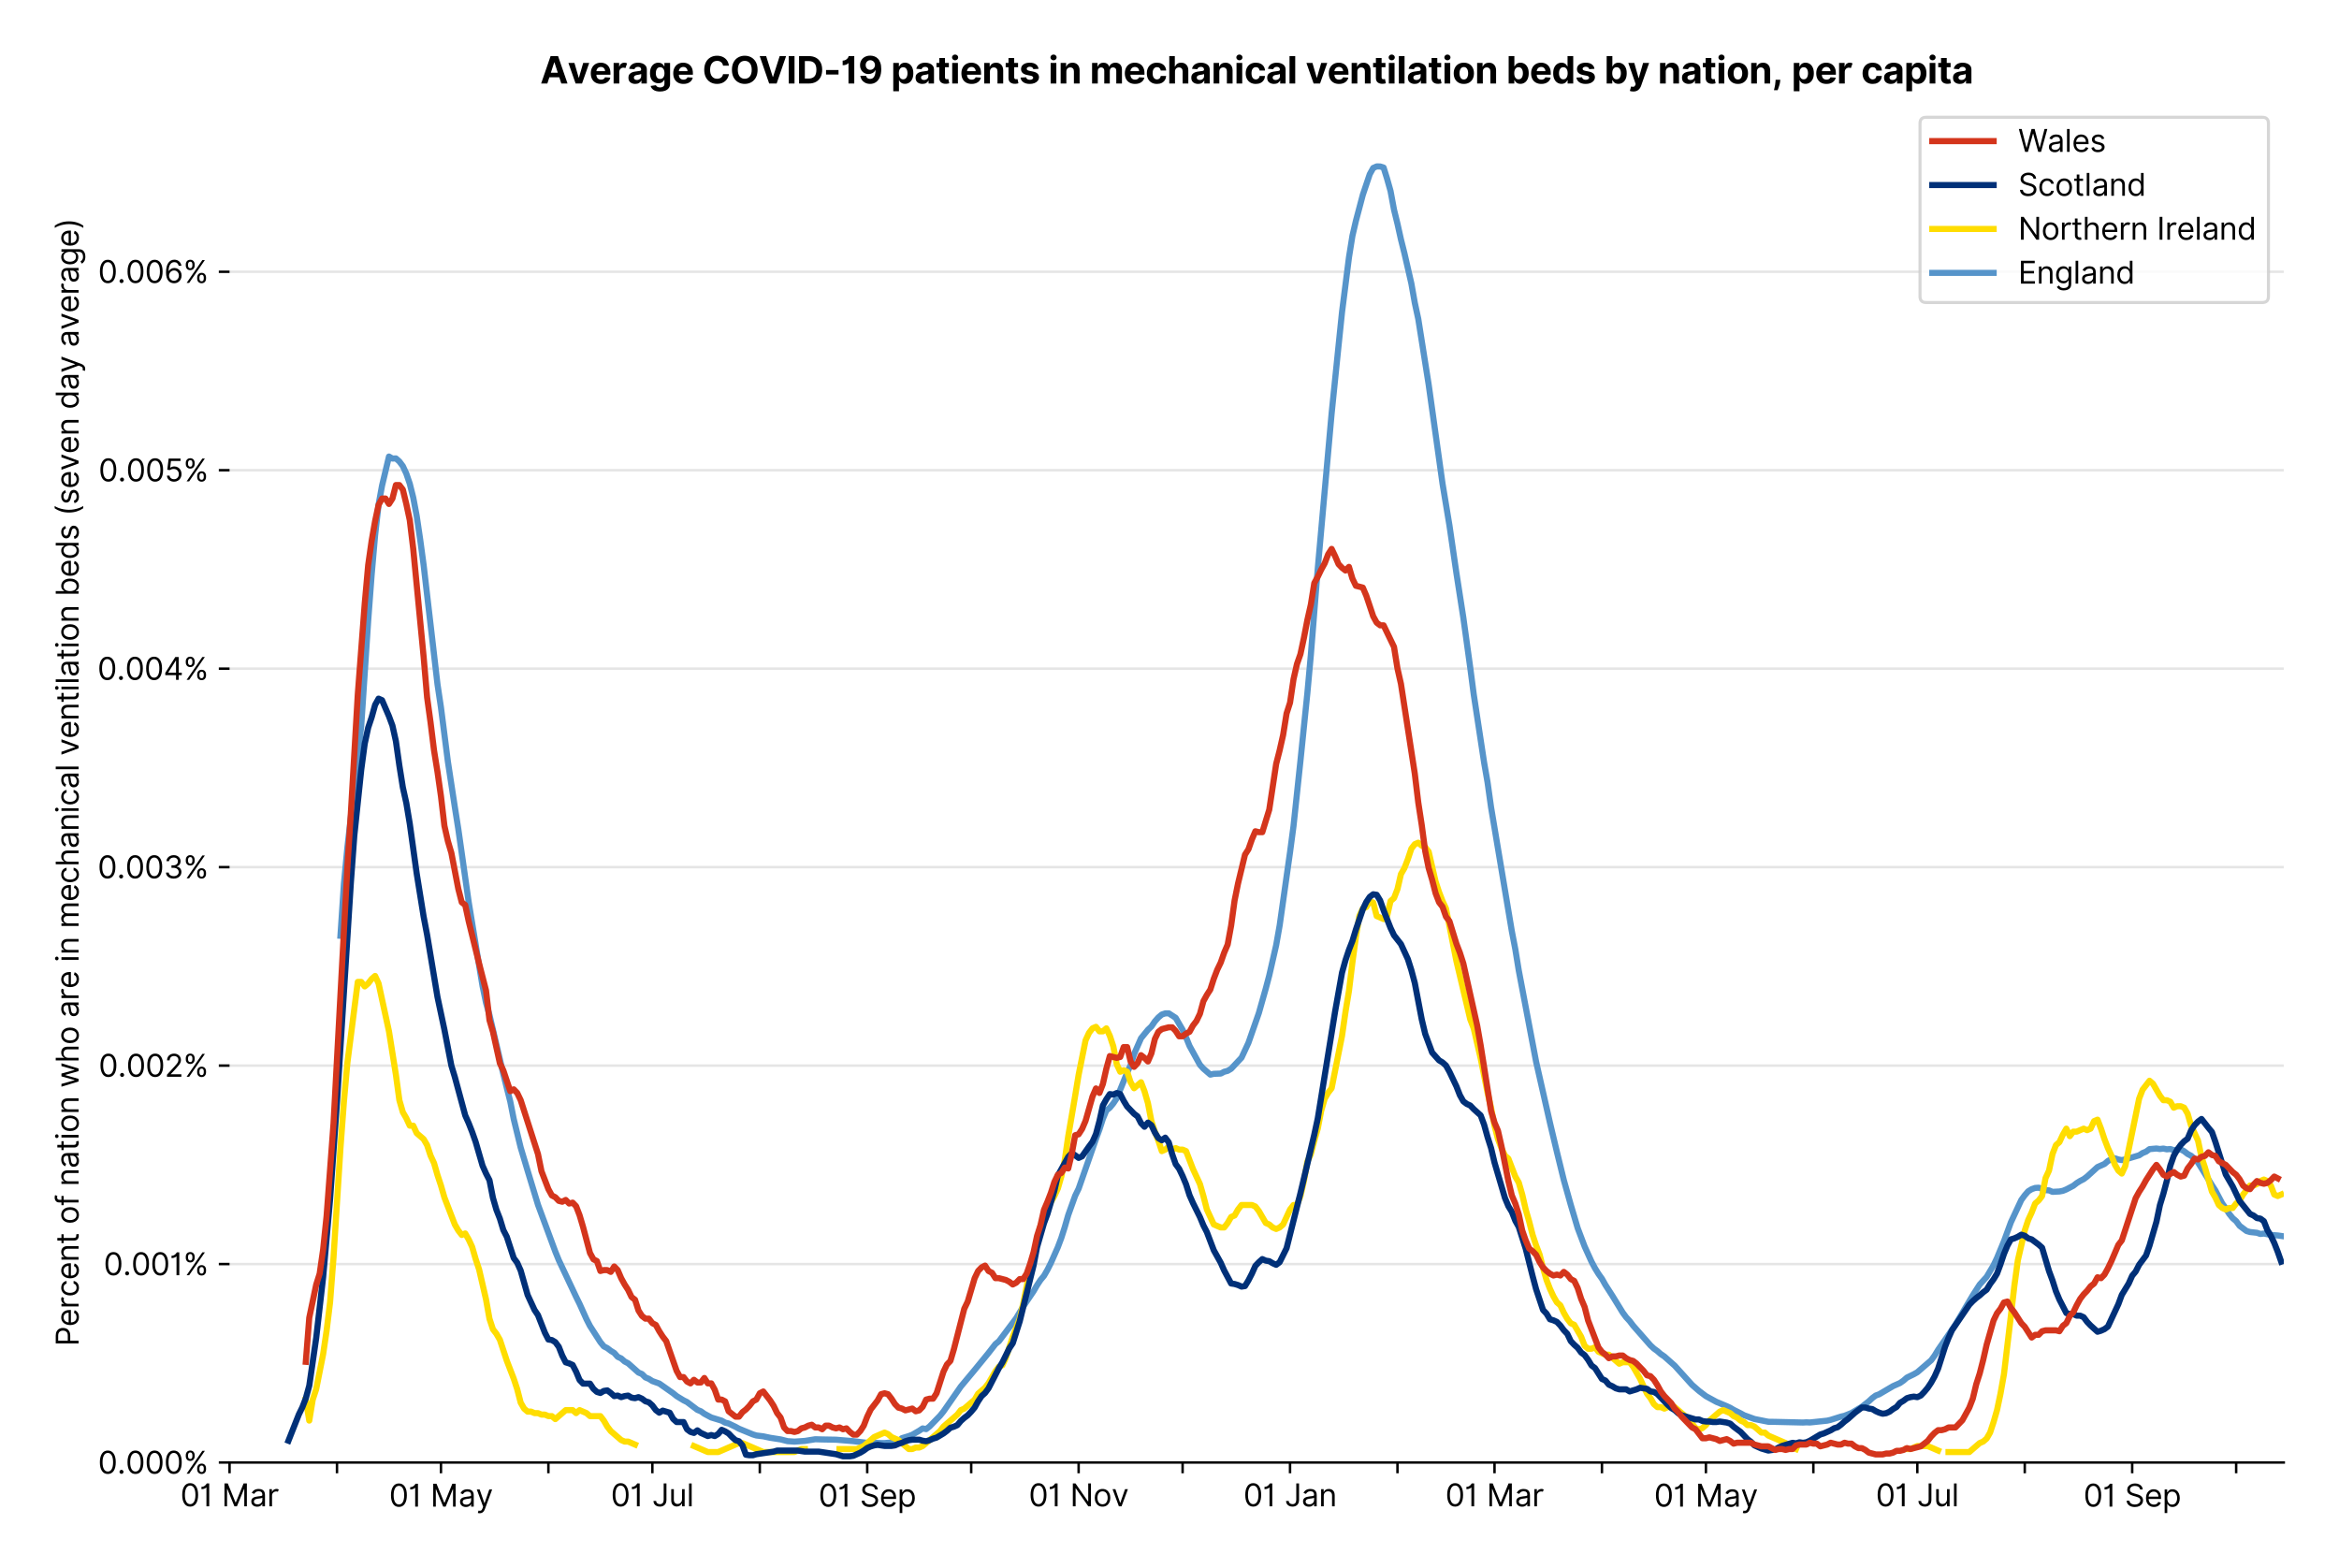 <?xml version="1.0" encoding="utf-8" standalone="no"?>
<!DOCTYPE svg PUBLIC "-//W3C//DTD SVG 1.1//EN"
  "http://www.w3.org/Graphics/SVG/1.1/DTD/svg11.dtd">
<svg version="1.1" viewBox="0 0 762.425 511.234" xmlns="http://www.w3.org/2000/svg" xmlns:xlink="http://www.w3.org/1999/xlink">
 <defs>
  <style type="text/css">*{stroke-linecap:butt;stroke-linejoin:round;}</style>
 </defs>
 <g id="figure_1">
  <g id="patch_1">
   <path d="M 0 511.234 
L 762.425 511.234 
L 762.425 0 
L 0 0 
z
" style="fill:#ffffff;"/>
  </g>
  <g id="axes_1">
   <g id="patch_2">
    <path d="M 74.825 476.745 
L 744.425 476.745 
L 744.425 33.225 
L 74.825 33.225 
z
" style="fill:#ffffff;"/>
   </g>
   <g id="matplotlib.axis_1">
    <g id="xtick_1">
     <g id="line2d_1">
      <defs>
       <path d="M 0 0 
L 0 3.5 
" id="m57df55b983" style="stroke:#000000;stroke-width:0.8;"/>
      </defs>
      <g>
       <use style="stroke:#000000;stroke-width:0.8;" x="74.825" xlink:href="#m57df55b983" y="476.745"/>
      </g>
     </g>
     <g id="text_1">
      <!-- 01 Mar -->
      <g transform="translate(58.788 491.018)scale(0.1 -0.1)">
       <defs>
        <path d="M 2000 -64 
Q 1230 -64 806 561 
Q 382 1186 382 2327 
Q 382 3459 809 4088 
Q 1236 4718 2000 4718 
Q 2764 4718 3191 4088 
Q 3618 3459 3618 2327 
Q 3618 1186 3194 561 
Q 2771 -64 2000 -64 
z
M 2000 436 
Q 2509 436 2791 927 
Q 3073 1418 3073 2327 
Q 3073 3234 2789 3730 
Q 2505 4227 2000 4227 
Q 1496 4227 1211 3730 
Q 927 3234 927 2327 
Q 927 1418 1210 927 
Q 1493 436 2000 436 
z
" id="Inter-Regular-30" transform="scale(0.016)"/>
        <path d="M 1973 4655 
L 1973 0 
L 1409 0 
L 1409 3836 
L 1373 3836 
Q 1341 3773 1209 3692 
Q 1077 3611 868 3551 
Q 659 3491 391 3491 
L 391 3964 
Q 661 3964 859 4061 
Q 1057 4159 1190 4291 
Q 1323 4423 1392 4529 
Q 1461 4636 1473 4655 
L 1973 4655 
z
" id="Inter-Regular-31" transform="scale(0.016)"/>
        <path id="Inter-Regular-20" transform="scale(0.016)"/>
        <path d="M 564 4655 
L 1236 4655 
L 2818 791 
L 2873 791 
L 4455 4655 
L 5127 4655 
L 5127 0 
L 4600 0 
L 4600 3536 
L 4555 3536 
L 3100 0 
L 2591 0 
L 1136 3536 
L 1091 3536 
L 1091 0 
L 564 0 
L 564 4655 
z
" id="Inter-Regular-4d" transform="scale(0.016)"/>
        <path d="M 1518 -82 
Q 1186 -82 916 44 
Q 646 170 486 410 
Q 327 650 327 991 
Q 327 1291 445 1478 
Q 564 1666 761 1773 
Q 959 1880 1199 1933 
Q 1439 1986 1682 2018 
Q 2000 2059 2199 2080 
Q 2398 2102 2490 2154 
Q 2582 2207 2582 2336 
L 2582 2355 
Q 2582 2691 2399 2877 
Q 2216 3064 1846 3064 
Q 1461 3064 1243 2895 
Q 1025 2727 936 2536 
L 427 2718 
Q 564 3036 792 3214 
Q 1021 3393 1292 3464 
Q 1564 3536 1827 3536 
Q 1996 3536 2215 3496 
Q 2434 3457 2640 3334 
Q 2846 3211 2982 2963 
Q 3118 2716 3118 2300 
L 3118 0 
L 2582 0 
L 2582 473 
L 2555 473 
Q 2500 359 2373 229 
Q 2246 100 2034 9 
Q 1823 -82 1518 -82 
z
M 1600 400 
Q 1918 400 2137 525 
Q 2357 650 2469 847 
Q 2582 1045 2582 1264 
L 2582 1755 
Q 2548 1714 2433 1681 
Q 2318 1648 2169 1624 
Q 2021 1600 1881 1583 
Q 1741 1566 1655 1555 
Q 1446 1527 1265 1467 
Q 1084 1407 974 1287 
Q 864 1168 864 964 
Q 864 684 1072 542 
Q 1280 400 1600 400 
z
" id="Inter-Regular-61" transform="scale(0.016)"/>
        <path d="M 491 0 
L 491 3491 
L 1009 3491 
L 1009 2964 
L 1046 2964 
Q 1139 3223 1389 3384 
Q 1639 3545 1955 3545 
Q 2100 3545 2209 3511 
Q 2318 3477 2400 3418 
L 2218 2964 
Q 2161 2993 2085 3010 
Q 2009 3027 1909 3027 
Q 1527 3027 1277 2794 
Q 1027 2561 1027 2209 
L 1027 0 
L 491 0 
z
" id="Inter-Regular-72" transform="scale(0.016)"/>
       </defs>
       <use xlink:href="#Inter-Regular-30"/>
       <use x="62.5" xlink:href="#Inter-Regular-31"/>
       <use x="106.676" xlink:href="#Inter-Regular-20"/>
       <use x="134.801" xlink:href="#Inter-Regular-4d"/>
       <use x="225.994" xlink:href="#Inter-Regular-61"/>
       <use x="282.386" xlink:href="#Inter-Regular-72"/>
      </g>
     </g>
    </g>
    <g id="xtick_2">
     <g id="line2d_2">
      <g>
       <use style="stroke:#000000;stroke-width:0.8;" x="109.845" xlink:href="#m57df55b983" y="476.745"/>
      </g>
     </g>
    </g>
    <g id="xtick_3">
     <g id="line2d_3">
      <g>
       <use style="stroke:#000000;stroke-width:0.8;" x="143.735" xlink:href="#m57df55b983" y="476.745"/>
      </g>
     </g>
     <g id="text_2">
      <!-- 01 May -->
      <g transform="translate(126.832 491.117)scale(0.1 -0.1)">
       <defs>
        <path d="M 818 -1355 
Q 682 -1355 575 -1333 
Q 468 -1311 427 -1291 
L 564 -818 
Q 857 -893 1053 -814 
Q 1250 -736 1391 -345 
L 1509 -18 
L 218 3491 
L 800 3491 
L 1764 709 
L 1800 709 
L 2764 3491 
L 3346 3491 
L 1846 -564 
Q 1550 -1355 818 -1355 
z
" id="Inter-Regular-79" transform="scale(0.016)"/>
       </defs>
       <use xlink:href="#Inter-Regular-30"/>
       <use x="62.5" xlink:href="#Inter-Regular-31"/>
       <use x="106.676" xlink:href="#Inter-Regular-20"/>
       <use x="134.801" xlink:href="#Inter-Regular-4d"/>
       <use x="225.994" xlink:href="#Inter-Regular-61"/>
       <use x="282.386" xlink:href="#Inter-Regular-79"/>
      </g>
     </g>
    </g>
    <g id="xtick_4">
     <g id="line2d_4">
      <g>
       <use style="stroke:#000000;stroke-width:0.8;" x="178.754" xlink:href="#m57df55b983" y="476.745"/>
      </g>
     </g>
    </g>
    <g id="xtick_5">
     <g id="line2d_5">
      <g>
       <use style="stroke:#000000;stroke-width:0.8;" x="212.644" xlink:href="#m57df55b983" y="476.745"/>
      </g>
     </g>
     <g id="text_3">
      <!-- 01 Jul -->
      <g transform="translate(199.101 491.018)scale(0.1 -0.1)">
       <defs>
        <path d="M 2346 4655 
L 2909 4655 
L 2909 1327 
Q 2909 657 2549 296 
Q 2189 -64 1582 -64 
Q 1200 -64 902 76 
Q 605 216 434 475 
Q 264 734 264 1091 
L 818 1091 
Q 818 795 1034 615 
Q 1250 436 1582 436 
Q 1948 436 2147 664 
Q 2346 893 2346 1327 
L 2346 4655 
z
" id="Inter-Regular-4a" transform="scale(0.016)"/>
        <path d="M 2691 1427 
L 2691 3491 
L 3227 3491 
L 3227 0 
L 2691 0 
L 2691 591 
L 2655 591 
Q 2532 325 2273 140 
Q 2014 -45 1618 -45 
Q 1127 -45 809 280 
Q 491 605 491 1273 
L 491 3491 
L 1027 3491 
L 1027 1309 
Q 1027 927 1242 700 
Q 1457 473 1791 473 
Q 1991 473 2199 575 
Q 2407 677 2549 888 
Q 2691 1100 2691 1427 
z
" id="Inter-Regular-75" transform="scale(0.016)"/>
        <path d="M 1027 4655 
L 1027 0 
L 491 0 
L 491 4655 
L 1027 4655 
z
" id="Inter-Regular-6c" transform="scale(0.016)"/>
       </defs>
       <use xlink:href="#Inter-Regular-30"/>
       <use x="62.5" xlink:href="#Inter-Regular-31"/>
       <use x="106.676" xlink:href="#Inter-Regular-20"/>
       <use x="134.801" xlink:href="#Inter-Regular-4a"/>
       <use x="189.063" xlink:href="#Inter-Regular-75"/>
       <use x="247.159" xlink:href="#Inter-Regular-6c"/>
      </g>
     </g>
    </g>
    <g id="xtick_6">
     <g id="line2d_6">
      <g>
       <use style="stroke:#000000;stroke-width:0.8;" x="247.664" xlink:href="#m57df55b983" y="476.745"/>
      </g>
     </g>
    </g>
    <g id="xtick_7">
     <g id="line2d_7">
      <g>
       <use style="stroke:#000000;stroke-width:0.8;" x="282.684" xlink:href="#m57df55b983" y="476.745"/>
      </g>
     </g>
     <g id="text_4">
      <!-- 01 Sep -->
      <g transform="translate(266.796 491.117)scale(0.1 -0.1)">
       <defs>
        <path d="M 3109 3491 
Q 3068 3836 2777 4027 
Q 2486 4218 2064 4218 
Q 1600 4218 1318 3999 
Q 1036 3780 1036 3445 
Q 1036 3195 1189 3042 
Q 1343 2889 1553 2803 
Q 1764 2718 1936 2673 
L 2409 2545 
Q 2591 2498 2815 2414 
Q 3039 2330 3244 2185 
Q 3450 2041 3584 1816 
Q 3718 1591 3718 1264 
Q 3718 886 3521 581 
Q 3325 277 2949 97 
Q 2573 -82 2036 -82 
Q 1286 -82 845 272 
Q 405 627 364 1200 
L 946 1200 
Q 968 936 1124 764 
Q 1280 593 1519 510 
Q 1759 427 2036 427 
Q 2359 427 2616 533 
Q 2873 639 3023 828 
Q 3173 1018 3173 1273 
Q 3173 1505 3043 1650 
Q 2914 1795 2702 1886 
Q 2491 1977 2246 2045 
L 1673 2209 
Q 1127 2366 809 2657 
Q 491 2948 491 3418 
Q 491 3809 703 4101 
Q 916 4393 1276 4555 
Q 1636 4718 2082 4718 
Q 2532 4718 2882 4558 
Q 3232 4398 3437 4120 
Q 3643 3843 3655 3491 
L 3109 3491 
z
" id="Inter-Regular-53" transform="scale(0.016)"/>
        <path d="M 1955 -73 
Q 1450 -73 1085 151 
Q 721 375 524 778 
Q 327 1182 327 1718 
Q 327 2255 524 2665 
Q 721 3075 1074 3305 
Q 1427 3536 1900 3536 
Q 2173 3536 2439 3445 
Q 2705 3355 2923 3151 
Q 3141 2948 3270 2614 
Q 3400 2280 3400 1791 
L 3400 1564 
L 866 1564 
Q 884 1005 1183 707 
Q 1482 409 1955 409 
Q 2271 409 2498 545 
Q 2725 682 2827 955 
L 3346 809 
Q 3223 414 2854 170 
Q 2486 -73 1955 -73 
z
M 866 2027 
L 2855 2027 
Q 2855 2470 2595 2762 
Q 2336 3055 1900 3055 
Q 1593 3055 1368 2911 
Q 1143 2768 1013 2533 
Q 884 2298 866 2027 
z
" id="Inter-Regular-65" transform="scale(0.016)"/>
        <path d="M 491 -1309 
L 491 3491 
L 1009 3491 
L 1009 2936 
L 1073 2936 
Q 1132 3027 1237 3169 
Q 1343 3311 1542 3423 
Q 1741 3536 2082 3536 
Q 2523 3536 2859 3315 
Q 3196 3095 3384 2690 
Q 3573 2286 3573 1736 
Q 3573 1182 3384 776 
Q 3196 370 2861 148 
Q 2527 -73 2091 -73 
Q 1755 -73 1552 39 
Q 1350 152 1241 296 
Q 1132 441 1073 536 
L 1027 536 
L 1027 -1309 
L 491 -1309 
z
M 1018 1745 
Q 1018 1152 1276 780 
Q 1534 409 2018 409 
Q 2355 409 2581 587 
Q 2807 766 2921 1069 
Q 3036 1373 3036 1745 
Q 3036 2114 2923 2410 
Q 2811 2707 2585 2881 
Q 2359 3055 2018 3055 
Q 1527 3055 1272 2693 
Q 1018 2332 1018 1745 
z
" id="Inter-Regular-70" transform="scale(0.016)"/>
       </defs>
       <use xlink:href="#Inter-Regular-30"/>
       <use x="62.5" xlink:href="#Inter-Regular-31"/>
       <use x="106.676" xlink:href="#Inter-Regular-20"/>
       <use x="134.801" xlink:href="#Inter-Regular-53"/>
       <use x="198.58" xlink:href="#Inter-Regular-65"/>
       <use x="256.818" xlink:href="#Inter-Regular-70"/>
      </g>
     </g>
    </g>
    <g id="xtick_8">
     <g id="line2d_8">
      <g>
       <use style="stroke:#000000;stroke-width:0.8;" x="316.574" xlink:href="#m57df55b983" y="476.745"/>
      </g>
     </g>
    </g>
    <g id="xtick_9">
     <g id="line2d_9">
      <g>
       <use style="stroke:#000000;stroke-width:0.8;" x="351.594" xlink:href="#m57df55b983" y="476.745"/>
      </g>
     </g>
     <g id="text_5">
      <!-- 01 Nov -->
      <g transform="translate(335.323 491.018)scale(0.1 -0.1)">
       <defs>
        <path d="M 4255 4655 
L 4255 0 
L 3709 0 
L 1173 3655 
L 1127 3655 
L 1127 0 
L 564 0 
L 564 4655 
L 1109 4655 
L 3655 991 
L 3700 991 
L 3700 4655 
L 4255 4655 
z
" id="Inter-Regular-4e" transform="scale(0.016)"/>
        <path d="M 1909 -73 
Q 1436 -73 1080 152 
Q 725 377 526 781 
Q 327 1186 327 1727 
Q 327 2273 526 2679 
Q 725 3086 1080 3311 
Q 1436 3536 1909 3536 
Q 2382 3536 2737 3311 
Q 3093 3086 3292 2679 
Q 3491 2273 3491 1727 
Q 3491 1186 3292 781 
Q 3093 377 2737 152 
Q 2382 -73 1909 -73 
z
M 1909 409 
Q 2268 409 2500 593 
Q 2732 777 2843 1077 
Q 2955 1377 2955 1727 
Q 2955 2077 2843 2379 
Q 2732 2682 2500 2868 
Q 2268 3055 1909 3055 
Q 1550 3055 1318 2868 
Q 1086 2682 975 2379 
Q 864 2077 864 1727 
Q 864 1377 975 1077 
Q 1086 777 1318 593 
Q 1550 409 1909 409 
z
" id="Inter-Regular-6f" transform="scale(0.016)"/>
        <path d="M 3346 3491 
L 2055 0 
L 1509 0 
L 218 3491 
L 800 3491 
L 1764 709 
L 1800 709 
L 2764 3491 
L 3346 3491 
z
" id="Inter-Regular-76" transform="scale(0.016)"/>
       </defs>
       <use xlink:href="#Inter-Regular-30"/>
       <use x="62.5" xlink:href="#Inter-Regular-31"/>
       <use x="106.676" xlink:href="#Inter-Regular-20"/>
       <use x="134.801" xlink:href="#Inter-Regular-4e"/>
       <use x="210.085" xlink:href="#Inter-Regular-6f"/>
       <use x="269.744" xlink:href="#Inter-Regular-76"/>
      </g>
     </g>
    </g>
    <g id="xtick_10">
     <g id="line2d_10">
      <g>
       <use style="stroke:#000000;stroke-width:0.8;" x="385.484" xlink:href="#m57df55b983" y="476.745"/>
      </g>
     </g>
    </g>
    <g id="xtick_11">
     <g id="line2d_11">
      <g>
       <use style="stroke:#000000;stroke-width:0.8;" x="420.503" xlink:href="#m57df55b983" y="476.745"/>
      </g>
     </g>
     <g id="text_6">
      <!-- 01 Jan -->
      <g transform="translate(405.304 491.018)scale(0.1 -0.1)">
       <defs>
        <path d="M 1027 2100 
L 1027 0 
L 491 0 
L 491 3491 
L 1009 3491 
L 1009 2945 
L 1055 2945 
Q 1177 3211 1427 3373 
Q 1677 3536 2073 3536 
Q 2602 3536 2928 3211 
Q 3255 2886 3255 2218 
L 3255 0 
L 2718 0 
L 2718 2182 
Q 2718 2593 2504 2824 
Q 2291 3055 1918 3055 
Q 1534 3055 1280 2806 
Q 1027 2557 1027 2100 
z
" id="Inter-Regular-6e" transform="scale(0.016)"/>
       </defs>
       <use xlink:href="#Inter-Regular-30"/>
       <use x="62.5" xlink:href="#Inter-Regular-31"/>
       <use x="106.676" xlink:href="#Inter-Regular-20"/>
       <use x="134.801" xlink:href="#Inter-Regular-4a"/>
       <use x="189.063" xlink:href="#Inter-Regular-61"/>
       <use x="245.455" xlink:href="#Inter-Regular-6e"/>
      </g>
     </g>
    </g>
    <g id="xtick_12">
     <g id="line2d_12">
      <g>
       <use style="stroke:#000000;stroke-width:0.8;" x="455.523" xlink:href="#m57df55b983" y="476.745"/>
      </g>
     </g>
    </g>
    <g id="xtick_13">
     <g id="line2d_13">
      <g>
       <use style="stroke:#000000;stroke-width:0.8;" x="487.154" xlink:href="#m57df55b983" y="476.745"/>
      </g>
     </g>
     <g id="text_7">
      <!-- 01 Mar -->
      <g transform="translate(471.117 491.018)scale(0.1 -0.1)">
       <use xlink:href="#Inter-Regular-30"/>
       <use x="62.5" xlink:href="#Inter-Regular-31"/>
       <use x="106.676" xlink:href="#Inter-Regular-20"/>
       <use x="134.801" xlink:href="#Inter-Regular-4d"/>
       <use x="225.994" xlink:href="#Inter-Regular-61"/>
       <use x="282.386" xlink:href="#Inter-Regular-72"/>
      </g>
     </g>
    </g>
    <g id="xtick_14">
     <g id="line2d_14">
      <g>
       <use style="stroke:#000000;stroke-width:0.8;" x="522.173" xlink:href="#m57df55b983" y="476.745"/>
      </g>
     </g>
    </g>
    <g id="xtick_15">
     <g id="line2d_15">
      <g>
       <use style="stroke:#000000;stroke-width:0.8;" x="556.063" xlink:href="#m57df55b983" y="476.745"/>
      </g>
     </g>
     <g id="text_8">
      <!-- 01 May -->
      <g transform="translate(539.16 491.117)scale(0.1 -0.1)">
       <use xlink:href="#Inter-Regular-30"/>
       <use x="62.5" xlink:href="#Inter-Regular-31"/>
       <use x="106.676" xlink:href="#Inter-Regular-20"/>
       <use x="134.801" xlink:href="#Inter-Regular-4d"/>
       <use x="225.994" xlink:href="#Inter-Regular-61"/>
       <use x="282.386" xlink:href="#Inter-Regular-79"/>
      </g>
     </g>
    </g>
    <g id="xtick_16">
     <g id="line2d_16">
      <g>
       <use style="stroke:#000000;stroke-width:0.8;" x="591.083" xlink:href="#m57df55b983" y="476.745"/>
      </g>
     </g>
    </g>
    <g id="xtick_17">
     <g id="line2d_17">
      <g>
       <use style="stroke:#000000;stroke-width:0.8;" x="624.973" xlink:href="#m57df55b983" y="476.745"/>
      </g>
     </g>
     <g id="text_9">
      <!-- 01 Jul -->
      <g transform="translate(611.429 491.018)scale(0.1 -0.1)">
       <use xlink:href="#Inter-Regular-30"/>
       <use x="62.5" xlink:href="#Inter-Regular-31"/>
       <use x="106.676" xlink:href="#Inter-Regular-20"/>
       <use x="134.801" xlink:href="#Inter-Regular-4a"/>
       <use x="189.063" xlink:href="#Inter-Regular-75"/>
       <use x="247.159" xlink:href="#Inter-Regular-6c"/>
      </g>
     </g>
    </g>
    <g id="xtick_18">
     <g id="line2d_18">
      <g>
       <use style="stroke:#000000;stroke-width:0.8;" x="659.993" xlink:href="#m57df55b983" y="476.745"/>
      </g>
     </g>
    </g>
    <g id="xtick_19">
     <g id="line2d_19">
      <g>
       <use style="stroke:#000000;stroke-width:0.8;" x="695.013" xlink:href="#m57df55b983" y="476.745"/>
      </g>
     </g>
     <g id="text_10">
      <!-- 01 Sep -->
      <g transform="translate(679.125 491.117)scale(0.1 -0.1)">
       <use xlink:href="#Inter-Regular-30"/>
       <use x="62.5" xlink:href="#Inter-Regular-31"/>
       <use x="106.676" xlink:href="#Inter-Regular-20"/>
       <use x="134.801" xlink:href="#Inter-Regular-53"/>
       <use x="198.58" xlink:href="#Inter-Regular-65"/>
       <use x="256.818" xlink:href="#Inter-Regular-70"/>
      </g>
     </g>
    </g>
    <g id="xtick_20">
     <g id="line2d_20">
      <g>
       <use style="stroke:#000000;stroke-width:0.8;" x="728.903" xlink:href="#m57df55b983" y="476.745"/>
      </g>
     </g>
    </g>
   </g>
   <g id="matplotlib.axis_2">
    <g id="ytick_1">
     <g id="line2d_21">
      <path clip-path="url(#peec4758eab)" d="M 74.825 476.745 
L 744.425 476.745 
" style="fill:none;stroke:#e5e5e5;stroke-linecap:square;stroke-width:0.8;"/>
     </g>
     <g id="line2d_22">
      <defs>
       <path d="M 0 0 
L -3.5 0 
" id="m259ae4c19b" style="stroke:#000000;stroke-width:0.8;"/>
      </defs>
      <g>
       <use style="stroke:#000000;stroke-width:0.8;" x="74.825" xlink:href="#m259ae4c19b" y="476.745"/>
      </g>
     </g>
     <g id="text_11">
      <!-- 0.000% -->
      <g transform="translate(31.944 480.382)scale(0.1 -0.1)">
       <defs>
        <path d="M 882 -36 
Q 714 -36 593 84 
Q 473 205 473 373 
Q 473 541 593 661 
Q 714 782 882 782 
Q 1050 782 1170 661 
Q 1291 541 1291 373 
Q 1291 205 1170 84 
Q 1050 -36 882 -36 
z
" id="Inter-Regular-2e" transform="scale(0.016)"/>
        <path d="M 2855 873 
L 2855 1118 
Q 2855 1373 2960 1585 
Q 3066 1798 3269 1926 
Q 3473 2055 3764 2055 
Q 4059 2055 4259 1926 
Q 4459 1798 4561 1585 
Q 4664 1373 4664 1118 
L 4664 873 
Q 4664 618 4560 405 
Q 4457 193 4256 64 
Q 4055 -64 3764 -64 
Q 3468 -64 3266 64 
Q 3064 193 2959 405 
Q 2855 618 2855 873 
z
M 536 3536 
L 536 3782 
Q 536 4036 642 4248 
Q 748 4461 951 4589 
Q 1155 4718 1446 4718 
Q 1741 4718 1941 4589 
Q 2141 4461 2243 4248 
Q 2346 4036 2346 3782 
L 2346 3536 
Q 2346 3282 2242 3069 
Q 2139 2857 1937 2728 
Q 1736 2600 1446 2600 
Q 1150 2600 948 2728 
Q 746 2857 641 3069 
Q 536 3282 536 3536 
z
M 709 0 
L 3909 4655 
L 4427 4655 
L 1227 0 
L 709 0 
z
M 3318 1118 
L 3318 873 
Q 3318 661 3418 494 
Q 3518 327 3764 327 
Q 4002 327 4101 494 
Q 4200 661 4200 873 
L 4200 1118 
Q 4200 1330 4104 1497 
Q 4009 1664 3764 1664 
Q 3525 1664 3421 1497 
Q 3318 1330 3318 1118 
z
M 1000 3782 
L 1000 3536 
Q 1000 3325 1100 3158 
Q 1200 2991 1446 2991 
Q 1684 2991 1783 3158 
Q 1882 3325 1882 3536 
L 1882 3782 
Q 1882 3993 1786 4160 
Q 1691 4327 1446 4327 
Q 1207 4327 1103 4160 
Q 1000 3993 1000 3782 
z
" id="Inter-Regular-25" transform="scale(0.016)"/>
       </defs>
       <use xlink:href="#Inter-Regular-30"/>
       <use x="62.5" xlink:href="#Inter-Regular-2e"/>
       <use x="90.057" xlink:href="#Inter-Regular-30"/>
       <use x="152.557" xlink:href="#Inter-Regular-30"/>
       <use x="215.057" xlink:href="#Inter-Regular-30"/>
       <use x="277.557" xlink:href="#Inter-Regular-25"/>
      </g>
     </g>
    </g>
    <g id="ytick_2">
     <g id="line2d_23">
      <path clip-path="url(#peec4758eab)" d="M 74.825 412.052 
L 744.425 412.052 
" style="fill:none;stroke:#e5e5e5;stroke-linecap:square;stroke-width:0.8;"/>
     </g>
     <g id="line2d_24">
      <g>
       <use style="stroke:#000000;stroke-width:0.8;" x="74.825" xlink:href="#m259ae4c19b" y="412.052"/>
      </g>
     </g>
     <g id="text_12">
      <!-- 0.001% -->
      <g transform="translate(33.777 415.689)scale(0.1 -0.1)">
       <use xlink:href="#Inter-Regular-30"/>
       <use x="62.5" xlink:href="#Inter-Regular-2e"/>
       <use x="90.057" xlink:href="#Inter-Regular-30"/>
       <use x="152.557" xlink:href="#Inter-Regular-30"/>
       <use x="215.057" xlink:href="#Inter-Regular-31"/>
       <use x="259.233" xlink:href="#Inter-Regular-25"/>
      </g>
     </g>
    </g>
    <g id="ytick_3">
     <g id="line2d_25">
      <path clip-path="url(#peec4758eab)" d="M 74.825 347.36 
L 744.425 347.36 
" style="fill:none;stroke:#e5e5e5;stroke-linecap:square;stroke-width:0.8;"/>
     </g>
     <g id="line2d_26">
      <g>
       <use style="stroke:#000000;stroke-width:0.8;" x="74.825" xlink:href="#m259ae4c19b" y="347.36"/>
      </g>
     </g>
     <g id="text_13">
      <!-- 0.002% -->
      <g transform="translate(32.142 350.996)scale(0.1 -0.1)">
       <defs>
        <path d="M 482 0 
L 482 409 
L 2018 2091 
Q 2289 2386 2464 2605 
Q 2639 2825 2724 3019 
Q 2809 3214 2809 3427 
Q 2809 3795 2553 4011 
Q 2298 4227 1918 4227 
Q 1514 4227 1275 3985 
Q 1036 3743 1036 3345 
L 500 3345 
Q 500 3755 688 4064 
Q 877 4373 1203 4545 
Q 1530 4718 1936 4718 
Q 2346 4718 2661 4545 
Q 2977 4373 3156 4079 
Q 3336 3786 3336 3427 
Q 3336 3170 3244 2926 
Q 3152 2682 2926 2383 
Q 2700 2084 2300 1655 
L 1255 536 
L 1255 500 
L 3418 500 
L 3418 0 
L 482 0 
z
" id="Inter-Regular-32" transform="scale(0.016)"/>
       </defs>
       <use xlink:href="#Inter-Regular-30"/>
       <use x="62.5" xlink:href="#Inter-Regular-2e"/>
       <use x="90.057" xlink:href="#Inter-Regular-30"/>
       <use x="152.557" xlink:href="#Inter-Regular-30"/>
       <use x="215.057" xlink:href="#Inter-Regular-32"/>
       <use x="275.568" xlink:href="#Inter-Regular-25"/>
      </g>
     </g>
    </g>
    <g id="ytick_4">
     <g id="line2d_27">
      <path clip-path="url(#peec4758eab)" d="M 74.825 282.667 
L 744.425 282.667 
" style="fill:none;stroke:#e5e5e5;stroke-linecap:square;stroke-width:0.8;"/>
     </g>
     <g id="line2d_28">
      <g>
       <use style="stroke:#000000;stroke-width:0.8;" x="74.825" xlink:href="#m259ae4c19b" y="282.667"/>
      </g>
     </g>
     <g id="text_14">
      <!-- 0.003% -->
      <g transform="translate(31.83 286.303)scale(0.1 -0.1)">
       <defs>
        <path d="M 2055 -64 
Q 1605 -64 1253 90 
Q 902 245 696 521 
Q 491 798 473 1164 
L 1046 1164 
Q 1071 827 1356 631 
Q 1641 436 2046 436 
Q 2493 436 2783 664 
Q 3073 893 3073 1264 
Q 3073 1650 2787 1893 
Q 2502 2136 1973 2136 
L 1600 2136 
L 1600 2636 
L 1973 2636 
Q 2386 2636 2647 2856 
Q 2909 3077 2909 3445 
Q 2909 3798 2679 4012 
Q 2450 4227 2064 4227 
Q 1823 4227 1610 4139 
Q 1398 4052 1264 3887 
Q 1130 3723 1118 3491 
L 573 3491 
Q 586 3857 793 4133 
Q 1000 4409 1335 4563 
Q 1671 4718 2073 4718 
Q 2505 4718 2814 4544 
Q 3123 4370 3289 4086 
Q 3455 3802 3455 3473 
Q 3455 3080 3249 2802 
Q 3043 2525 2691 2418 
L 2691 2382 
Q 3132 2309 3379 2008 
Q 3627 1707 3627 1264 
Q 3627 884 3421 583 
Q 3216 282 2861 109 
Q 2507 -64 2055 -64 
z
" id="Inter-Regular-33" transform="scale(0.016)"/>
       </defs>
       <use xlink:href="#Inter-Regular-30"/>
       <use x="62.5" xlink:href="#Inter-Regular-2e"/>
       <use x="90.057" xlink:href="#Inter-Regular-30"/>
       <use x="152.557" xlink:href="#Inter-Regular-30"/>
       <use x="215.057" xlink:href="#Inter-Regular-33"/>
       <use x="278.693" xlink:href="#Inter-Regular-25"/>
      </g>
     </g>
    </g>
    <g id="ytick_5">
     <g id="line2d_29">
      <path clip-path="url(#peec4758eab)" d="M 74.825 217.974 
L 744.425 217.974 
" style="fill:none;stroke:#e5e5e5;stroke-linecap:square;stroke-width:0.8;"/>
     </g>
     <g id="line2d_30">
      <g>
       <use style="stroke:#000000;stroke-width:0.8;" x="74.825" xlink:href="#m259ae4c19b" y="217.974"/>
      </g>
     </g>
     <g id="text_15">
      <!-- 0.004% -->
      <g transform="translate(31.773 221.611)scale(0.1 -0.1)">
       <defs>
        <path d="M 373 955 
L 373 1418 
L 2418 4655 
L 3100 4655 
L 3100 1455 
L 3736 1455 
L 3736 955 
L 3100 955 
L 3100 0 
L 2564 0 
L 2564 955 
L 373 955 
z
M 2564 1455 
L 2564 3936 
L 2527 3936 
L 982 1491 
L 982 1455 
L 2564 1455 
z
" id="Inter-Regular-34" transform="scale(0.016)"/>
       </defs>
       <use xlink:href="#Inter-Regular-30"/>
       <use x="62.5" xlink:href="#Inter-Regular-2e"/>
       <use x="90.057" xlink:href="#Inter-Regular-30"/>
       <use x="152.557" xlink:href="#Inter-Regular-30"/>
       <use x="215.057" xlink:href="#Inter-Regular-34"/>
       <use x="279.261" xlink:href="#Inter-Regular-25"/>
      </g>
     </g>
    </g>
    <g id="ytick_6">
     <g id="line2d_31">
      <path clip-path="url(#peec4758eab)" d="M 74.825 153.281 
L 744.425 153.281 
" style="fill:none;stroke:#e5e5e5;stroke-linecap:square;stroke-width:0.8;"/>
     </g>
     <g id="line2d_32">
      <g>
       <use style="stroke:#000000;stroke-width:0.8;" x="74.825" xlink:href="#m259ae4c19b" y="153.281"/>
      </g>
     </g>
     <g id="text_16">
      <!-- 0.005% -->
      <g transform="translate(32.114 156.918)scale(0.1 -0.1)">
       <defs>
        <path d="M 1936 -64 
Q 1536 -64 1216 95 
Q 896 255 702 532 
Q 509 809 491 1164 
L 1036 1164 
Q 1068 848 1324 642 
Q 1580 436 1936 436 
Q 2223 436 2447 570 
Q 2671 705 2799 940 
Q 2927 1175 2927 1473 
Q 2927 1777 2794 2017 
Q 2661 2257 2429 2395 
Q 2198 2534 1900 2536 
Q 1686 2539 1461 2472 
Q 1236 2405 1091 2300 
L 564 2364 
L 846 4655 
L 3264 4655 
L 3264 4155 
L 1318 4155 
L 1155 2782 
L 1182 2782 
Q 1325 2895 1541 2970 
Q 1757 3045 1991 3045 
Q 2418 3045 2753 2842 
Q 3089 2639 3281 2286 
Q 3473 1934 3473 1482 
Q 3473 1036 3274 687 
Q 3075 339 2727 137 
Q 2380 -64 1936 -64 
z
" id="Inter-Regular-35" transform="scale(0.016)"/>
       </defs>
       <use xlink:href="#Inter-Regular-30"/>
       <use x="62.5" xlink:href="#Inter-Regular-2e"/>
       <use x="90.057" xlink:href="#Inter-Regular-30"/>
       <use x="152.557" xlink:href="#Inter-Regular-30"/>
       <use x="215.057" xlink:href="#Inter-Regular-35"/>
       <use x="275.852" xlink:href="#Inter-Regular-25"/>
      </g>
     </g>
    </g>
    <g id="ytick_7">
     <g id="line2d_33">
      <path clip-path="url(#peec4758eab)" d="M 74.825 88.589 
L 744.425 88.589 
" style="fill:none;stroke:#e5e5e5;stroke-linecap:square;stroke-width:0.8;"/>
     </g>
     <g id="line2d_34">
      <g>
       <use style="stroke:#000000;stroke-width:0.8;" x="74.825" xlink:href="#m259ae4c19b" y="88.589"/>
      </g>
     </g>
     <g id="text_17">
      <!-- 0.006% -->
      <g transform="translate(31.958 92.225)scale(0.1 -0.1)">
       <defs>
        <path d="M 2027 -64 
Q 1741 -59 1454 45 
Q 1168 150 932 399 
Q 696 648 552 1074 
Q 409 1500 409 2145 
Q 409 3386 861 4056 
Q 1314 4727 2100 4727 
Q 2686 4727 3073 4384 
Q 3461 4041 3546 3491 
L 2991 3491 
Q 2914 3811 2691 4019 
Q 2468 4227 2100 4227 
Q 1559 4227 1249 3755 
Q 939 3284 936 2427 
L 973 2427 
Q 1164 2716 1461 2880 
Q 1759 3045 2118 3045 
Q 2518 3045 2850 2846 
Q 3182 2648 3382 2299 
Q 3582 1950 3582 1500 
Q 3582 1068 3389 710 
Q 3196 352 2847 142 
Q 2498 -68 2027 -64 
z
M 2027 436 
Q 2314 436 2542 579 
Q 2771 723 2903 964 
Q 3036 1205 3036 1500 
Q 3036 1789 2908 2026 
Q 2780 2264 2556 2404 
Q 2332 2545 2046 2545 
Q 1757 2545 1525 2397 
Q 1293 2250 1157 2010 
Q 1021 1770 1018 1491 
Q 1018 1214 1149 973 
Q 1280 732 1508 584 
Q 1736 436 2027 436 
z
" id="Inter-Regular-36" transform="scale(0.016)"/>
       </defs>
       <use xlink:href="#Inter-Regular-30"/>
       <use x="62.5" xlink:href="#Inter-Regular-2e"/>
       <use x="90.057" xlink:href="#Inter-Regular-30"/>
       <use x="152.557" xlink:href="#Inter-Regular-30"/>
       <use x="215.057" xlink:href="#Inter-Regular-36"/>
       <use x="277.415" xlink:href="#Inter-Regular-25"/>
      </g>
     </g>
    </g>
    <g id="text_18">
     <!-- Percent of nation who are in mechanical ventilation beds (seven day average) -->
     <g transform="translate(25.614 438.816)rotate(-90)scale(0.1 -0.1)">
      <defs>
       <path d="M 564 0 
L 564 4655 
L 2136 4655 
Q 2684 4655 3033 4458 
Q 3382 4261 3550 3927 
Q 3718 3593 3718 3182 
Q 3718 2770 3551 2434 
Q 3384 2098 3036 1899 
Q 2689 1700 2146 1700 
L 1127 1700 
L 1127 0 
L 564 0 
z
M 1127 2200 
L 2127 2200 
Q 2689 2200 2926 2482 
Q 3164 2764 3164 3182 
Q 3164 3602 2925 3878 
Q 2686 4155 2118 4155 
L 1127 4155 
L 1127 2200 
z
" id="Inter-Regular-50" transform="scale(0.016)"/>
       <path d="M 1909 -73 
Q 1418 -73 1063 159 
Q 709 391 518 798 
Q 327 1205 327 1727 
Q 327 2259 524 2667 
Q 721 3075 1074 3305 
Q 1427 3536 1900 3536 
Q 2268 3536 2563 3400 
Q 2859 3264 3047 3018 
Q 3236 2773 3282 2445 
L 2746 2445 
Q 2684 2684 2474 2869 
Q 2264 3055 1909 3055 
Q 1439 3055 1151 2697 
Q 864 2339 864 1745 
Q 864 1139 1148 774 
Q 1432 409 1909 409 
Q 2223 409 2447 570 
Q 2671 732 2746 1018 
L 3282 1018 
Q 3236 709 3058 462 
Q 2880 216 2588 71 
Q 2296 -73 1909 -73 
z
" id="Inter-Regular-63" transform="scale(0.016)"/>
       <path d="M 2009 3491 
L 2009 3036 
L 1264 3036 
L 1264 1000 
Q 1264 773 1331 660 
Q 1398 548 1503 510 
Q 1609 473 1727 473 
Q 1816 473 1873 483 
Q 1930 493 1964 500 
L 2073 18 
Q 2018 -2 1920 -23 
Q 1823 -45 1673 -45 
Q 1446 -45 1228 52 
Q 1011 150 869 350 
Q 727 550 727 855 
L 727 3036 
L 200 3036 
L 200 3491 
L 727 3491 
L 727 4327 
L 1264 4327 
L 1264 3491 
L 2009 3491 
z
" id="Inter-Regular-74" transform="scale(0.016)"/>
       <path d="M 2046 3491 
L 2046 3036 
L 1264 3036 
L 1264 0 
L 727 0 
L 727 3036 
L 164 3036 
L 164 3491 
L 727 3491 
L 727 3973 
Q 727 4273 868 4473 
Q 1009 4673 1234 4773 
Q 1459 4873 1709 4873 
Q 1907 4873 2032 4841 
Q 2157 4809 2218 4782 
L 2064 4318 
Q 2023 4332 1951 4352 
Q 1880 4373 1764 4373 
Q 1498 4373 1381 4239 
Q 1264 4105 1264 3845 
L 1264 3491 
L 2046 3491 
z
" id="Inter-Regular-66" transform="scale(0.016)"/>
       <path d="M 491 0 
L 491 3491 
L 1027 3491 
L 1027 0 
L 491 0 
z
M 764 4073 
Q 607 4073 494 4179 
Q 382 4286 382 4436 
Q 382 4586 494 4693 
Q 607 4800 764 4800 
Q 921 4800 1033 4693 
Q 1146 4586 1146 4436 
Q 1146 4286 1033 4179 
Q 921 4073 764 4073 
z
" id="Inter-Regular-69" transform="scale(0.016)"/>
       <path d="M 1282 0 
L 218 3491 
L 782 3491 
L 1536 818 
L 1573 818 
L 2318 3491 
L 2891 3491 
L 3627 827 
L 3664 827 
L 4418 3491 
L 4982 3491 
L 3918 0 
L 3391 0 
L 2627 2682 
L 2573 2682 
L 1809 0 
L 1282 0 
z
" id="Inter-Regular-77" transform="scale(0.016)"/>
       <path d="M 1027 2100 
L 1027 0 
L 491 0 
L 491 4655 
L 1027 4655 
L 1027 2945 
L 1073 2945 
Q 1196 3216 1442 3376 
Q 1689 3536 2100 3536 
Q 2636 3536 2963 3213 
Q 3291 2891 3291 2218 
L 3291 0 
L 2755 0 
L 2755 2182 
Q 2755 2598 2540 2826 
Q 2325 3055 1946 3055 
Q 1548 3055 1287 2806 
Q 1027 2557 1027 2100 
z
" id="Inter-Regular-68" transform="scale(0.016)"/>
       <path d="M 491 0 
L 491 3491 
L 1009 3491 
L 1009 2945 
L 1055 2945 
Q 1164 3225 1407 3380 
Q 1650 3536 1991 3536 
Q 2336 3536 2567 3380 
Q 2798 3225 2927 2945 
L 2964 2945 
Q 3098 3216 3366 3376 
Q 3634 3536 4009 3536 
Q 4477 3536 4775 3244 
Q 5073 2952 5073 2336 
L 5073 0 
L 4536 0 
L 4536 2336 
Q 4536 2723 4325 2889 
Q 4114 3055 3827 3055 
Q 3459 3055 3257 2833 
Q 3055 2611 3055 2273 
L 3055 0 
L 2509 0 
L 2509 2391 
Q 2509 2689 2316 2872 
Q 2123 3055 1818 3055 
Q 1609 3055 1428 2943 
Q 1248 2832 1137 2635 
Q 1027 2439 1027 2182 
L 1027 0 
L 491 0 
z
" id="Inter-Regular-6d" transform="scale(0.016)"/>
       <path d="M 564 0 
L 564 4655 
L 1100 4655 
L 1100 2936 
L 1146 2936 
Q 1205 3027 1310 3169 
Q 1416 3311 1615 3423 
Q 1814 3536 2155 3536 
Q 2596 3536 2932 3315 
Q 3268 3095 3457 2690 
Q 3646 2286 3646 1736 
Q 3646 1182 3457 776 
Q 3268 370 2934 148 
Q 2600 -73 2164 -73 
Q 1827 -73 1625 39 
Q 1423 152 1314 296 
Q 1205 441 1146 536 
L 1082 536 
L 1082 0 
L 564 0 
z
M 1091 1745 
Q 1091 1152 1349 780 
Q 1607 409 2091 409 
Q 2427 409 2653 587 
Q 2880 766 2994 1069 
Q 3109 1373 3109 1745 
Q 3109 2114 2996 2410 
Q 2884 2707 2658 2881 
Q 2432 3055 2091 3055 
Q 1600 3055 1345 2693 
Q 1091 2332 1091 1745 
z
" id="Inter-Regular-62" transform="scale(0.016)"/>
       <path d="M 1809 -73 
Q 1373 -73 1039 148 
Q 705 370 516 776 
Q 327 1182 327 1736 
Q 327 2286 516 2690 
Q 705 3095 1041 3315 
Q 1377 3536 1818 3536 
Q 2159 3536 2358 3423 
Q 2557 3311 2662 3169 
Q 2768 3027 2827 2936 
L 2873 2936 
L 2873 4655 
L 3409 4655 
L 3409 0 
L 2891 0 
L 2891 536 
L 2827 536 
Q 2768 441 2659 296 
Q 2550 152 2348 39 
Q 2146 -73 1809 -73 
z
M 1882 409 
Q 2366 409 2624 780 
Q 2882 1152 2882 1745 
Q 2882 2332 2627 2693 
Q 2373 3055 1882 3055 
Q 1541 3055 1315 2881 
Q 1089 2707 976 2410 
Q 864 2114 864 1745 
Q 864 1373 978 1069 
Q 1093 766 1319 587 
Q 1546 409 1882 409 
z
" id="Inter-Regular-64" transform="scale(0.016)"/>
       <path d="M 2964 2709 
L 2482 2573 
Q 2411 2755 2245 2914 
Q 2080 3073 1727 3073 
Q 1407 3073 1194 2926 
Q 982 2780 982 2555 
Q 982 2355 1127 2239 
Q 1273 2123 1582 2045 
L 2100 1918 
Q 3027 1691 3027 973 
Q 3027 673 2855 436 
Q 2684 200 2377 63 
Q 2071 -73 1664 -73 
Q 1130 -73 780 159 
Q 430 391 336 836 
L 846 964 
Q 989 400 1655 400 
Q 2030 400 2251 560 
Q 2473 720 2473 945 
Q 2473 1316 1955 1436 
L 1373 1573 
Q 893 1686 669 1926 
Q 446 2166 446 2527 
Q 446 2823 613 3050 
Q 780 3277 1069 3406 
Q 1359 3536 1727 3536 
Q 2246 3536 2542 3309 
Q 2839 3082 2964 2709 
z
" id="Inter-Regular-73" transform="scale(0.016)"/>
       <path d="M 682 1964 
Q 682 2823 906 3544 
Q 1130 4266 1546 4873 
L 2018 4873 
Q 1800 4573 1623 4095 
Q 1446 3618 1341 3061 
Q 1236 2505 1236 1964 
Q 1236 1423 1341 866 
Q 1446 309 1623 -168 
Q 1800 -645 2018 -945 
L 1546 -945 
Q 1130 -339 906 383 
Q 682 1105 682 1964 
z
" id="Inter-Regular-28" transform="scale(0.016)"/>
       <path d="M 1900 -1382 
Q 1316 -1382 976 -1169 
Q 636 -957 473 -682 
L 900 -382 
Q 973 -477 1084 -601 
Q 1196 -725 1390 -817 
Q 1584 -909 1900 -909 
Q 2323 -909 2598 -704 
Q 2873 -500 2873 -64 
L 2873 645 
L 2827 645 
Q 2768 550 2660 410 
Q 2552 270 2351 162 
Q 2150 55 1809 55 
Q 1386 55 1051 255 
Q 716 455 521 836 
Q 327 1218 327 1764 
Q 327 2300 516 2699 
Q 705 3098 1041 3317 
Q 1377 3536 1818 3536 
Q 2159 3536 2360 3423 
Q 2561 3311 2669 3169 
Q 2777 3027 2836 2936 
L 2891 2936 
L 2891 3491 
L 3409 3491 
L 3409 -100 
Q 3409 -550 3205 -833 
Q 3002 -1116 2660 -1249 
Q 2318 -1382 1900 -1382 
z
M 1882 536 
Q 2366 536 2624 864 
Q 2882 1193 2882 1773 
Q 2882 2339 2627 2697 
Q 2373 3055 1882 3055 
Q 1541 3055 1315 2882 
Q 1089 2709 976 2418 
Q 864 2127 864 1773 
Q 864 1227 1120 881 
Q 1377 536 1882 536 
z
" id="Inter-Regular-67" transform="scale(0.016)"/>
       <path d="M 1638 1940 
Q 1638 1081 1414 359 
Q 1191 -362 775 -969 
L 302 -969 
Q 520 -669 697 -191 
Q 875 286 979 842 
Q 1084 1399 1084 1940 
Q 1084 2481 979 3038 
Q 875 3595 697 4072 
Q 520 4549 302 4849 
L 775 4849 
Q 1191 4243 1414 3521 
Q 1638 2799 1638 1940 
z
" id="Inter-Regular-29" transform="scale(0.016)"/>
      </defs>
      <use xlink:href="#Inter-Regular-50"/>
      <use x="63.494" xlink:href="#Inter-Regular-65"/>
      <use x="121.733" xlink:href="#Inter-Regular-72"/>
      <use x="160.085" xlink:href="#Inter-Regular-63"/>
      <use x="215.909" xlink:href="#Inter-Regular-65"/>
      <use x="274.148" xlink:href="#Inter-Regular-6e"/>
      <use x="332.671" xlink:href="#Inter-Regular-74"/>
      <use x="369.034" xlink:href="#Inter-Regular-20"/>
      <use x="397.159" xlink:href="#Inter-Regular-6f"/>
      <use x="456.818" xlink:href="#Inter-Regular-66"/>
      <use x="492.898" xlink:href="#Inter-Regular-20"/>
      <use x="521.023" xlink:href="#Inter-Regular-6e"/>
      <use x="579.546" xlink:href="#Inter-Regular-61"/>
      <use x="635.938" xlink:href="#Inter-Regular-74"/>
      <use x="672.301" xlink:href="#Inter-Regular-69"/>
      <use x="696.023" xlink:href="#Inter-Regular-6f"/>
      <use x="755.682" xlink:href="#Inter-Regular-6e"/>
      <use x="814.205" xlink:href="#Inter-Regular-20"/>
      <use x="842.33" xlink:href="#Inter-Regular-77"/>
      <use x="923.58" xlink:href="#Inter-Regular-68"/>
      <use x="982.671" xlink:href="#Inter-Regular-6f"/>
      <use x="1042.33" xlink:href="#Inter-Regular-20"/>
      <use x="1070.455" xlink:href="#Inter-Regular-61"/>
      <use x="1126.847" xlink:href="#Inter-Regular-72"/>
      <use x="1165.199" xlink:href="#Inter-Regular-65"/>
      <use x="1223.438" xlink:href="#Inter-Regular-20"/>
      <use x="1251.563" xlink:href="#Inter-Regular-69"/>
      <use x="1275.284" xlink:href="#Inter-Regular-6e"/>
      <use x="1333.807" xlink:href="#Inter-Regular-20"/>
      <use x="1361.932" xlink:href="#Inter-Regular-6d"/>
      <use x="1448.864" xlink:href="#Inter-Regular-65"/>
      <use x="1507.103" xlink:href="#Inter-Regular-63"/>
      <use x="1562.926" xlink:href="#Inter-Regular-68"/>
      <use x="1622.017" xlink:href="#Inter-Regular-61"/>
      <use x="1678.409" xlink:href="#Inter-Regular-6e"/>
      <use x="1736.932" xlink:href="#Inter-Regular-69"/>
      <use x="1760.654" xlink:href="#Inter-Regular-63"/>
      <use x="1816.478" xlink:href="#Inter-Regular-61"/>
      <use x="1872.87" xlink:href="#Inter-Regular-6c"/>
      <use x="1896.591" xlink:href="#Inter-Regular-20"/>
      <use x="1924.716" xlink:href="#Inter-Regular-76"/>
      <use x="1980.398" xlink:href="#Inter-Regular-65"/>
      <use x="2038.637" xlink:href="#Inter-Regular-6e"/>
      <use x="2097.159" xlink:href="#Inter-Regular-74"/>
      <use x="2133.523" xlink:href="#Inter-Regular-69"/>
      <use x="2157.245" xlink:href="#Inter-Regular-6c"/>
      <use x="2180.966" xlink:href="#Inter-Regular-61"/>
      <use x="2237.358" xlink:href="#Inter-Regular-74"/>
      <use x="2273.722" xlink:href="#Inter-Regular-69"/>
      <use x="2297.444" xlink:href="#Inter-Regular-6f"/>
      <use x="2357.103" xlink:href="#Inter-Regular-6e"/>
      <use x="2415.625" xlink:href="#Inter-Regular-20"/>
      <use x="2443.75" xlink:href="#Inter-Regular-62"/>
      <use x="2505.824" xlink:href="#Inter-Regular-65"/>
      <use x="2564.063" xlink:href="#Inter-Regular-64"/>
      <use x="2626.137" xlink:href="#Inter-Regular-73"/>
      <use x="2678.41" xlink:href="#Inter-Regular-20"/>
      <use x="2706.535" xlink:href="#Inter-Regular-28"/>
      <use x="2742.756" xlink:href="#Inter-Regular-73"/>
      <use x="2795.029" xlink:href="#Inter-Regular-65"/>
      <use x="2853.267" xlink:href="#Inter-Regular-76"/>
      <use x="2908.949" xlink:href="#Inter-Regular-65"/>
      <use x="2967.188" xlink:href="#Inter-Regular-6e"/>
      <use x="3025.711" xlink:href="#Inter-Regular-20"/>
      <use x="3053.836" xlink:href="#Inter-Regular-64"/>
      <use x="3115.91" xlink:href="#Inter-Regular-61"/>
      <use x="3172.302" xlink:href="#Inter-Regular-79"/>
      <use x="3227.983" xlink:href="#Inter-Regular-20"/>
      <use x="3256.108" xlink:href="#Inter-Regular-61"/>
      <use x="3312.501" xlink:href="#Inter-Regular-76"/>
      <use x="3368.182" xlink:href="#Inter-Regular-65"/>
      <use x="3426.421" xlink:href="#Inter-Regular-72"/>
      <use x="3464.773" xlink:href="#Inter-Regular-61"/>
      <use x="3521.165" xlink:href="#Inter-Regular-67"/>
      <use x="3582.103" xlink:href="#Inter-Regular-65"/>
      <use x="3640.341" xlink:href="#Inter-Regular-29"/>
     </g>
    </g>
   </g>
   <g id="line2d_35">
    <path clip-path="url(#peec4758eab)" d="M 110.974 305.034 
L 112.104 288.139 
L 113.234 276.3 
L 117.752 236.599 
L 120.012 202.382 
L 121.141 187.358 
L 122.271 174.486 
L 123.401 164.503 
L 124.53 158.313 
L 126.79 148.822 
L 127.919 149.479 
L 129.049 149.43 
L 130.179 150.432 
L 131.308 151.942 
L 132.438 154.372 
L 133.568 157.672 
L 134.697 162.188 
L 135.827 168.197 
L 136.957 175.799 
L 138.086 184.189 
L 142.605 223.053 
L 143.735 230.606 
L 145.994 248.257 
L 148.253 263.05 
L 149.383 270.193 
L 152.772 294.033 
L 156.161 314.655 
L 157.291 321.42 
L 158.42 326.855 
L 159.55 330.894 
L 164.069 350.137 
L 166.328 359.086 
L 167.458 364.799 
L 169.717 374.06 
L 171.976 381.596 
L 175.365 392.728 
L 181.014 407.998 
L 182.143 410.773 
L 187.792 422.743 
L 188.921 425.025 
L 191.181 430.033 
L 192.31 432.233 
L 195.699 437.503 
L 196.829 438.883 
L 197.959 439.457 
L 199.088 440.327 
L 200.218 441.017 
L 201.348 442.298 
L 202.477 442.807 
L 203.607 443.808 
L 204.737 444.399 
L 208.126 447.42 
L 209.255 447.897 
L 210.385 449.013 
L 211.515 449.473 
L 212.644 450.195 
L 214.904 451 
L 219.422 454.169 
L 220.552 455.088 
L 222.811 456.467 
L 223.941 457.026 
L 227.33 459.587 
L 228.46 460.047 
L 229.589 460.851 
L 231.849 462.066 
L 235.238 463.101 
L 236.367 463.741 
L 237.497 464.02 
L 239.756 465.104 
L 240.886 465.728 
L 245.405 467.583 
L 246.535 467.928 
L 248.794 468.207 
L 251.053 468.683 
L 254.442 469.209 
L 256.702 469.783 
L 258.961 469.931 
L 262.35 469.701 
L 265.739 469.159 
L 267.998 469.225 
L 272.517 469.307 
L 278.165 469.783 
L 282.684 470.342 
L 283.814 470.276 
L 287.203 470.407 
L 288.332 470.407 
L 291.721 470.112 
L 292.851 470.046 
L 293.981 468.815 
L 296.24 468.125 
L 297.37 467.698 
L 299.629 466.385 
L 300.759 465.629 
L 301.888 465.859 
L 303.018 464.989 
L 306.407 461.508 
L 307.537 460.112 
L 313.185 451.985 
L 317.704 446.567 
L 322.222 441.033 
L 324.482 438.127 
L 325.611 437.208 
L 330.13 431.182 
L 331.26 429.671 
L 333.519 425.911 
L 336.908 420.904 
L 338.038 418.95 
L 339.167 417.242 
L 340.297 415.896 
L 341.427 413.925 
L 342.556 411.676 
L 344.816 406.553 
L 345.945 403.549 
L 347.075 400.002 
L 348.205 396.078 
L 350.464 389.789 
L 351.594 387.474 
L 357.242 371.269 
L 358.372 368.198 
L 359.501 364.701 
L 360.631 361.992 
L 361.761 361.072 
L 362.89 359.693 
L 364.02 358.018 
L 367.409 349.645 
L 368.539 347.182 
L 369.668 343.602 
L 371.928 338.447 
L 374.187 335.672 
L 375.317 334.605 
L 376.446 332.946 
L 377.576 331.666 
L 378.706 330.713 
L 379.835 330.336 
L 380.965 330.319 
L 383.224 331.781 
L 385.484 335.688 
L 386.613 338.168 
L 387.743 340.959 
L 391.132 347.1 
L 392.262 348.348 
L 394.521 350.301 
L 395.651 350.039 
L 397.91 349.957 
L 399.04 349.366 
L 400.169 349.07 
L 401.299 348.397 
L 403.558 345.983 
L 404.688 344.785 
L 406.947 339.925 
L 410.336 330.221 
L 412.596 322.241 
L 413.725 317.989 
L 415.985 308.088 
L 417.114 301.701 
L 420.503 277.811 
L 421.633 269.289 
L 423.892 248.043 
L 426.152 225.943 
L 427.281 213.547 
L 429.541 185.355 
L 434.059 134.768 
L 436.319 112.651 
L 437.448 101.732 
L 439.708 83.918 
L 440.837 76.89 
L 441.967 72.03 
L 444.226 63.509 
L 446.486 56.793 
L 447.615 54.757 
L 448.745 54.248 
L 449.875 54.265 
L 451.004 54.626 
L 452.134 58.255 
L 453.264 62.277 
L 454.393 68.352 
L 455.523 72.95 
L 456.653 78.04 
L 457.782 82.538 
L 460.042 92.374 
L 461.171 98.728 
L 462.301 103.965 
L 465.69 125.36 
L 470.209 157.656 
L 472.468 171.284 
L 474.727 186.767 
L 476.987 201.331 
L 479.246 217.651 
L 480.376 226.321 
L 483.765 248.569 
L 484.894 255.054 
L 486.024 263.132 
L 492.802 303.556 
L 493.932 309.418 
L 495.061 316.347 
L 500.71 346.098 
L 505.228 365.998 
L 507.488 375.488 
L 509.747 384.699 
L 512.006 392.728 
L 514.266 400.347 
L 516.525 406.307 
L 518.784 411.298 
L 519.914 413.416 
L 521.044 415.255 
L 522.173 416.832 
L 523.303 418.851 
L 525.562 422.365 
L 528.951 427.882 
L 530.081 429.409 
L 531.211 430.624 
L 532.34 432.118 
L 537.989 438.554 
L 539.118 439.605 
L 540.248 440.426 
L 541.378 441.411 
L 542.507 442.166 
L 545.896 445.171 
L 551.545 451.427 
L 553.804 453.397 
L 556.063 455.105 
L 559.452 456.96 
L 562.841 458.372 
L 563.971 458.897 
L 565.101 459.571 
L 567.36 460.704 
L 568.49 461.327 
L 571.879 462.559 
L 576.397 463.462 
L 578.657 463.495 
L 587.694 463.708 
L 588.824 463.643 
L 589.954 463.692 
L 595.602 463.101 
L 596.732 462.838 
L 600.121 461.771 
L 601.25 461.508 
L 603.51 460.605 
L 606.899 458.569 
L 609.158 456.796 
L 610.288 455.745 
L 611.417 454.908 
L 612.547 454.497 
L 617.066 451.837 
L 619.325 450.836 
L 620.455 450.048 
L 621.584 449.062 
L 623.844 447.962 
L 624.973 447.322 
L 629.492 443.414 
L 630.622 441.871 
L 631.751 440.015 
L 636.27 433.481 
L 637.4 431.789 
L 643.048 422.25 
L 645.307 418.736 
L 647.567 416.241 
L 649.826 412.431 
L 650.956 410.051 
L 653.215 404.599 
L 655.474 398.442 
L 658.863 391.169 
L 659.993 389.625 
L 661.123 388.328 
L 662.252 387.638 
L 663.382 387.244 
L 664.512 387.162 
L 665.641 387.491 
L 666.771 387.967 
L 667.901 388.033 
L 669.03 388.509 
L 671.29 388.394 
L 672.419 388.18 
L 673.549 387.721 
L 675.808 386.538 
L 676.938 385.652 
L 678.068 384.946 
L 679.197 384.371 
L 680.327 383.517 
L 683.716 380.43 
L 685.975 379.429 
L 687.105 378.46 
L 688.235 377.853 
L 689.364 377.574 
L 690.494 377.951 
L 691.624 378.165 
L 692.753 377.935 
L 697.272 376.605 
L 698.402 375.866 
L 699.531 375.406 
L 700.661 374.585 
L 702.92 374.388 
L 704.05 374.552 
L 705.18 374.405 
L 706.309 374.651 
L 707.439 374.552 
L 708.569 374.93 
L 709.698 374.881 
L 710.828 374.651 
L 711.958 375.275 
L 713.087 376.162 
L 714.217 376.753 
L 715.347 377.738 
L 716.476 378.969 
L 720.995 386.309 
L 722.125 388.049 
L 724.384 392.334 
L 725.514 393.861 
L 726.643 395.7 
L 727.773 397.096 
L 728.903 398.065 
L 730.032 399.592 
L 732.292 401.283 
L 733.421 401.611 
L 735.681 401.857 
L 736.81 402.251 
L 737.94 402.104 
L 740.199 402.563 
L 742.459 402.728 
L 743.588 402.892 
L 743.588 402.892 
" style="fill:none;stroke:#5694ca;stroke-linecap:square;stroke-width:2;"/>
   </g>
   <g id="line2d_36">
    <path clip-path="url(#peec4758eab)" d="M 99.678 456.247 
L 100.807 463.08 
L 101.937 456.247 
L 103.067 452.831 
L 105.326 441.444 
L 106.456 433.798 
L 107.585 424.525 
L 108.715 409.884 
L 110.974 374.257 
L 112.104 359.128 
L 113.234 346.439 
L 116.623 320.085 
L 117.752 320.085 
L 118.882 321.549 
L 120.012 320.573 
L 121.141 319.109 
L 122.271 318.133 
L 123.401 320.573 
L 126.79 336.19 
L 129.049 350.343 
L 130.179 358.64 
L 131.308 362.544 
L 132.438 364.496 
L 133.568 366.936 
L 134.697 366.936 
L 135.827 369.377 
L 138.086 371.329 
L 139.216 373.281 
L 140.346 376.697 
L 141.475 379.137 
L 142.605 383.042 
L 143.735 386.458 
L 144.864 390.362 
L 148.253 399.147 
L 149.383 401.099 
L 150.513 402.563 
L 151.642 402.075 
L 152.772 404.027 
L 153.902 406.467 
L 155.031 410.372 
L 156.161 413.788 
L 158.42 423.549 
L 159.55 429.893 
L 160.68 433.31 
L 161.809 434.774 
L 162.939 436.726 
L 165.198 443.558 
L 167.458 449.415 
L 168.587 452.831 
L 169.717 457.223 
L 170.847 459.176 
L 171.976 460.152 
L 173.106 460.152 
L 174.236 460.64 
L 175.365 460.64 
L 176.495 461.128 
L 177.625 461.128 
L 178.754 461.616 
L 179.884 461.616 
L 181.014 462.592 
L 184.403 459.664 
L 186.662 459.664 
L 187.792 460.64 
L 188.921 459.664 
L 191.181 460.64 
L 192.31 461.616 
L 195.699 461.616 
L 196.829 463.08 
L 197.959 465.032 
L 199.088 466.496 
L 202.477 469.424 
L 203.607 469.912 
L 204.737 469.912 
L 206.996 470.889 
M 226.2 471.377 
L 230.719 473.329 
L 234.108 473.329 
L 240.886 470.401 
L 242.016 470.401 
L 248.794 473.329 
L 258.961 473.329 
L 261.22 472.353 
L 262.35 472.353 
M 273.647 472.353 
L 279.295 472.353 
L 281.554 471.377 
L 284.943 468.448 
L 288.332 466.984 
L 289.462 467.472 
L 290.592 468.448 
L 292.851 469.424 
L 296.24 472.353 
L 297.37 472.353 
L 298.499 471.865 
L 299.629 471.865 
L 300.759 471.377 
L 306.407 466.496 
L 307.537 465.032 
L 312.055 461.128 
L 313.185 459.664 
L 314.315 459.176 
L 317.704 456.247 
L 318.833 454.295 
L 321.093 452.343 
L 322.222 450.879 
L 324.482 446.975 
L 325.611 445.511 
L 326.741 445.023 
L 327.871 442.582 
L 330.13 435.75 
L 332.389 429.893 
L 333.519 425.013 
L 335.778 413.788 
L 339.167 399.635 
L 340.297 396.707 
L 342.556 391.826 
L 343.686 389.874 
L 344.816 387.434 
L 345.945 383.53 
L 347.075 378.161 
L 348.205 370.353 
L 350.464 357.176 
L 351.594 350.343 
L 353.853 339.118 
L 354.983 336.678 
L 356.112 335.214 
L 357.242 334.726 
L 358.372 336.19 
L 359.501 336.19 
L 360.631 335.214 
L 361.761 337.654 
L 362.89 341.07 
L 364.02 346.927 
L 365.15 349.367 
L 366.279 348.879 
L 367.409 349.367 
L 368.539 352.783 
L 369.668 354.735 
L 371.928 352.783 
L 373.057 355.711 
L 374.187 359.616 
L 375.317 365.472 
L 376.446 368.889 
L 377.576 371.817 
L 378.706 375.233 
L 379.835 374.745 
L 380.965 373.769 
L 382.095 374.745 
L 383.224 374.257 
L 384.354 374.745 
L 385.484 374.745 
L 386.613 375.233 
L 388.873 381.089 
L 391.132 385.97 
L 392.262 389.874 
L 393.391 394.267 
L 395.651 399.147 
L 397.91 400.123 
L 399.04 400.123 
L 400.169 398.659 
L 401.299 396.707 
L 402.429 396.219 
L 403.558 394.267 
L 404.688 392.802 
L 408.077 392.802 
L 409.207 393.29 
L 410.336 394.755 
L 412.596 398.659 
L 413.725 399.147 
L 414.855 400.123 
L 415.985 400.611 
L 417.114 400.123 
L 418.244 399.147 
L 420.503 394.267 
L 421.633 392.802 
L 422.763 392.802 
L 423.892 389.874 
L 425.022 384.994 
L 426.152 378.649 
L 427.281 376.209 
L 428.411 371.817 
L 429.541 367.912 
L 430.67 362.056 
L 431.8 358.152 
L 432.93 356.2 
L 434.059 354.735 
L 437.448 337.654 
L 438.578 329.845 
L 439.708 323.013 
L 440.837 313.74 
L 441.967 305.444 
L 443.097 298.611 
L 444.226 296.171 
L 445.356 295.683 
L 446.486 293.731 
L 447.615 294.219 
L 448.745 298.611 
L 451.004 299.587 
L 452.134 298.611 
L 453.264 293.731 
L 454.393 292.755 
L 455.523 289.826 
L 456.653 284.946 
L 457.782 282.994 
L 458.912 280.066 
L 460.042 276.649 
L 461.171 275.185 
L 462.301 274.697 
L 463.431 275.673 
L 464.56 276.161 
L 465.69 277.625 
L 467.949 287.386 
L 469.079 290.802 
L 470.209 293.731 
L 471.338 296.171 
L 474.727 313.252 
L 479.246 332.286 
L 480.376 335.214 
L 482.635 344.975 
L 484.894 356.2 
L 486.024 361.08 
L 487.154 366.936 
L 488.283 371.329 
L 489.413 374.257 
L 490.543 376.697 
L 491.672 377.673 
L 493.932 383.53 
L 495.061 385.482 
L 496.191 389.386 
L 497.321 394.267 
L 498.45 398.171 
L 499.58 402.563 
L 500.71 405.979 
L 501.839 408.908 
L 502.969 413.3 
L 504.099 417.204 
L 505.228 420.133 
L 506.358 422.573 
L 507.488 424.525 
L 508.617 425.501 
L 509.747 427.941 
L 510.877 429.893 
L 512.006 431.357 
L 513.136 431.845 
L 515.395 435.75 
L 516.525 438.678 
L 517.655 439.654 
L 518.784 439.654 
L 519.914 439.166 
L 521.044 440.63 
L 523.303 441.606 
L 524.433 441.606 
L 527.822 444.534 
L 528.951 444.046 
L 531.211 444.046 
L 532.34 445.511 
L 534.6 449.415 
L 536.859 454.295 
L 537.989 455.759 
L 539.118 457.712 
L 540.248 458.688 
L 541.378 458.688 
L 542.507 459.176 
L 544.767 458.2 
L 545.896 458.688 
L 550.415 462.592 
L 552.674 465.52 
L 553.804 466.008 
L 554.934 465.52 
L 556.063 464.544 
L 557.193 463.08 
L 560.582 460.152 
L 561.712 459.664 
L 563.971 460.64 
L 565.101 461.616 
L 566.23 462.104 
L 567.36 463.08 
L 568.49 463.568 
L 569.619 464.544 
L 570.749 464.544 
L 571.879 465.032 
L 574.138 466.984 
L 575.268 466.984 
L 576.397 467.96 
L 582.046 470.401 
L 583.176 471.377 
L 585.435 472.353 
M 621.584 472.353 
L 622.714 472.353 
L 624.973 471.377 
L 628.362 471.377 
L 631.751 472.841 
M 635.14 473.329 
L 641.918 473.329 
L 645.307 470.401 
L 646.437 469.912 
L 647.567 468.936 
L 648.696 466.984 
L 649.826 463.568 
L 650.956 459.664 
L 652.085 454.295 
L 653.215 447.951 
L 655.474 428.917 
L 656.604 419.156 
L 657.734 410.86 
L 659.993 401.099 
L 661.123 397.683 
L 662.252 395.243 
L 663.382 392.314 
L 664.512 391.338 
L 665.641 389.874 
L 666.771 384.018 
L 667.901 381.578 
L 669.03 376.209 
L 670.16 373.281 
L 671.29 372.305 
L 672.419 369.865 
L 673.549 367.912 
L 674.679 370.353 
L 675.808 368.889 
L 676.938 368.889 
L 679.197 367.912 
L 680.327 368.4 
L 681.457 367.912 
L 682.586 365.472 
L 683.716 364.984 
L 684.846 367.912 
L 685.975 371.329 
L 687.105 374.257 
L 688.235 376.697 
L 689.364 379.625 
L 690.494 381.578 
L 691.624 382.554 
L 692.753 380.113 
L 697.272 358.152 
L 698.402 355.223 
L 700.661 352.295 
L 701.791 353.271 
L 704.05 357.176 
L 705.18 358.64 
L 706.309 358.64 
L 707.439 359.128 
L 708.569 361.08 
L 709.698 360.592 
L 710.828 360.592 
L 711.958 361.08 
L 713.087 363.032 
L 714.217 366.936 
L 716.476 371.817 
L 717.606 377.185 
L 718.736 380.601 
L 720.995 388.41 
L 722.125 390.362 
L 723.254 392.802 
L 724.384 393.778 
L 725.514 394.267 
L 726.643 393.778 
L 727.773 393.778 
L 728.903 392.314 
L 730.032 391.338 
L 731.162 389.386 
L 733.421 386.458 
L 734.551 386.458 
L 735.681 385.97 
L 736.81 384.994 
L 737.94 384.506 
L 739.07 384.994 
L 740.199 386.458 
L 741.329 389.386 
L 742.459 389.874 
L 743.588 389.386 
L 743.588 389.386 
" style="fill:none;stroke:#ffdd00;stroke-linecap:square;stroke-width:2;"/>
   </g>
   <g id="line2d_37">
    <path clip-path="url(#peec4758eab)" d="M 94.029 469.64 
L 97.418 461.055 
L 98.548 458.746 
L 99.678 455.825 
L 100.807 451.709 
L 103.067 436.146 
L 105.326 416.354 
L 107.585 390.98 
L 109.845 359.177 
L 114.363 287.791 
L 115.493 272.397 
L 117.752 250.914 
L 118.882 242.456 
L 120.012 237.212 
L 121.141 233.829 
L 122.271 229.769 
L 123.401 227.739 
L 124.53 228.246 
L 126.79 233.49 
L 127.919 236.535 
L 129.049 241.61 
L 130.179 249.561 
L 131.308 256.665 
L 132.438 261.74 
L 133.568 268.507 
L 135.827 284.746 
L 138.086 298.787 
L 139.216 304.707 
L 142.605 325.007 
L 144.864 335.664 
L 147.124 347.336 
L 148.253 351.058 
L 151.642 363.576 
L 152.772 366.113 
L 153.902 368.989 
L 155.031 372.203 
L 157.291 379.984 
L 158.42 382.522 
L 159.55 384.721 
L 160.68 390.472 
L 161.809 394.363 
L 162.939 397.239 
L 164.069 400.96 
L 165.198 403.16 
L 167.458 410.095 
L 168.587 411.618 
L 169.717 414.155 
L 171.976 422.106 
L 174.236 427.011 
L 175.365 428.703 
L 177.625 434.455 
L 178.754 436.654 
L 179.884 436.823 
L 181.014 437.499 
L 182.143 439.022 
L 183.273 441.898 
L 184.403 444.097 
L 185.532 444.435 
L 186.662 444.943 
L 187.792 447.142 
L 188.921 449.848 
L 190.051 451.032 
L 192.31 451.032 
L 193.44 452.724 
L 194.57 453.739 
L 195.699 454.077 
L 196.829 453.401 
L 197.959 453.231 
L 199.088 454.077 
L 200.218 455.092 
L 201.348 454.923 
L 202.477 455.431 
L 203.607 455.092 
L 204.737 454.923 
L 205.866 455.6 
L 206.996 455.769 
L 208.126 455.431 
L 209.255 455.938 
L 210.385 456.784 
L 211.515 457.122 
L 212.644 458.137 
L 213.774 459.66 
L 214.904 460.505 
L 216.033 459.829 
L 218.293 460.505 
L 219.422 462.535 
L 220.552 463.55 
L 222.811 463.55 
L 223.941 465.919 
L 225.071 466.764 
L 226.2 467.103 
L 227.33 466.257 
L 228.46 467.103 
L 230.719 468.118 
L 231.849 467.779 
L 232.978 468.118 
L 234.108 467.441 
L 235.238 466.088 
L 236.367 466.595 
L 237.497 467.272 
L 238.627 468.456 
L 239.756 469.471 
L 240.886 469.809 
L 242.016 471.163 
L 243.146 474.208 
L 244.275 474.377 
L 245.405 474.377 
L 246.535 474.038 
L 252.183 473.193 
L 253.313 472.854 
L 260.091 472.854 
L 262.35 473.193 
L 266.869 473.193 
L 272.517 474.038 
L 274.776 474.715 
L 277.036 474.715 
L 278.165 474.546 
L 280.425 473.531 
L 281.554 472.854 
L 282.684 472.008 
L 283.814 471.501 
L 284.943 471.163 
L 286.073 470.993 
L 288.332 471.332 
L 290.592 471.332 
L 291.721 471.163 
L 292.851 470.655 
L 293.981 470.317 
L 295.11 469.809 
L 296.24 469.471 
L 297.37 469.302 
L 299.629 469.302 
L 300.759 469.64 
L 301.888 469.809 
L 303.018 469.471 
L 304.148 468.964 
L 305.277 468.625 
L 307.537 467.272 
L 308.666 466.426 
L 309.796 465.411 
L 310.926 465.073 
L 312.055 464.565 
L 313.185 463.212 
L 314.315 462.197 
L 315.444 461.351 
L 316.574 460.167 
L 317.704 458.814 
L 318.833 456.784 
L 319.963 455.092 
L 321.093 454.077 
L 322.222 452.555 
L 325.611 445.958 
L 326.741 444.097 
L 329 439.529 
L 330.13 437.838 
L 332.389 430.733 
L 336.908 412.463 
L 338.038 406.543 
L 340.297 398.761 
L 341.427 395.716 
L 343.686 388.104 
L 344.816 383.198 
L 348.205 377.109 
L 349.334 375.925 
L 350.464 376.601 
L 351.594 377.447 
L 352.723 376.939 
L 354.983 373.725 
L 356.112 372.203 
L 357.242 369.666 
L 358.372 365.436 
L 359.501 360.362 
L 360.631 358.332 
L 361.761 356.64 
L 362.89 356.809 
L 364.02 356.302 
L 365.15 356.64 
L 366.279 358.839 
L 367.409 360.7 
L 369.668 363.068 
L 370.798 363.914 
L 371.928 366.113 
L 373.057 367.297 
L 374.187 365.944 
L 375.317 366.79 
L 376.446 369.158 
L 377.576 371.019 
L 378.706 371.695 
L 379.835 370.85 
L 380.965 372.372 
L 382.095 376.263 
L 383.224 379.477 
L 384.354 380.999 
L 385.484 383.368 
L 386.613 386.074 
L 387.743 389.627 
L 388.873 392.164 
L 391.132 396.731 
L 392.262 399.438 
L 393.391 401.637 
L 395.651 407.558 
L 397.91 411.618 
L 399.04 414.155 
L 401.299 418.384 
L 402.429 418.553 
L 403.558 418.892 
L 404.688 419.399 
L 405.818 419.23 
L 406.947 417.369 
L 408.077 415.17 
L 409.207 412.633 
L 410.336 411.449 
L 411.466 410.434 
L 412.596 410.941 
L 413.725 411.11 
L 414.855 411.787 
L 415.985 412.294 
L 417.114 411.449 
L 419.374 406.881 
L 423.892 388.95 
L 428.411 369.835 
L 429.541 364.591 
L 435.189 329.743 
L 437.448 317.056 
L 438.578 312.996 
L 439.708 309.613 
L 440.837 306.737 
L 441.967 303.016 
L 444.226 296.418 
L 445.356 294.05 
L 446.486 292.359 
L 447.615 291.513 
L 448.745 291.682 
L 449.875 293.543 
L 451.004 296.757 
L 453.264 302.508 
L 454.393 304.877 
L 456.653 307.752 
L 458.912 312.658 
L 460.042 316.21 
L 461.171 320.439 
L 463.431 332.281 
L 464.56 337.017 
L 466.82 343.107 
L 469.079 345.645 
L 470.209 346.321 
L 471.338 347.336 
L 472.468 349.366 
L 474.727 354.103 
L 475.857 356.978 
L 476.987 359.008 
L 478.116 359.854 
L 479.246 360.362 
L 480.376 361.546 
L 482.635 363.576 
L 483.765 366.621 
L 484.894 370.681 
L 486.024 374.233 
L 487.154 378.969 
L 490.543 390.472 
L 491.672 393.179 
L 492.802 395.04 
L 493.932 397.916 
L 495.061 399.946 
L 497.321 407.05 
L 499.58 416.016 
L 500.71 420.245 
L 502.969 427.011 
L 504.099 428.196 
L 505.228 430.056 
L 506.358 430.395 
L 507.488 430.902 
L 508.617 432.086 
L 509.747 433.609 
L 510.877 434.793 
L 512.006 437.161 
L 513.136 438.345 
L 514.266 439.36 
L 515.395 440.883 
L 516.525 441.728 
L 517.655 443.251 
L 518.784 445.112 
L 519.914 445.958 
L 522.173 449.51 
L 523.303 450.017 
L 524.433 451.371 
L 525.562 451.878 
L 526.692 452.555 
L 527.822 452.893 
L 530.081 452.893 
L 531.211 453.57 
L 533.47 452.893 
L 534.6 452.386 
L 536.859 452.724 
L 537.989 453.57 
L 539.118 453.739 
L 540.248 454.416 
L 543.637 457.968 
L 544.767 458.983 
L 545.896 459.66 
L 547.026 460.675 
L 548.156 461.351 
L 552.674 462.705 
L 553.804 462.705 
L 554.934 463.212 
L 556.063 463.381 
L 557.193 463.381 
L 558.323 463.55 
L 559.452 463.55 
L 560.582 463.381 
L 562.841 463.72 
L 563.971 464.058 
L 565.101 465.073 
L 567.36 466.764 
L 569.619 469.133 
L 570.749 469.979 
L 571.879 471.163 
L 574.138 472.178 
L 576.397 472.854 
L 578.657 472.516 
L 579.787 471.839 
L 580.916 471.332 
L 584.305 470.317 
L 585.435 470.486 
L 586.565 470.148 
L 587.694 470.317 
L 588.824 470.148 
L 589.954 469.64 
L 593.343 467.61 
L 594.472 467.272 
L 596.732 466.257 
L 597.861 465.58 
L 598.991 465.242 
L 600.121 464.396 
L 601.25 463.381 
L 602.38 462.535 
L 604.639 460.505 
L 606.899 458.814 
L 608.028 458.814 
L 609.158 459.152 
L 610.288 459.321 
L 611.417 459.998 
L 612.547 460.505 
L 613.677 460.844 
L 614.806 460.675 
L 615.936 460.167 
L 617.066 459.321 
L 618.195 458.645 
L 619.325 457.291 
L 620.455 456.615 
L 621.584 455.769 
L 622.714 455.431 
L 623.844 455.261 
L 624.973 455.431 
L 626.103 454.923 
L 627.233 453.739 
L 628.362 452.386 
L 629.492 450.694 
L 630.622 448.664 
L 631.751 446.127 
L 634.011 439.022 
L 635.14 436.146 
L 636.27 433.609 
L 641.918 425.32 
L 643.048 424.136 
L 644.178 423.121 
L 645.307 422.275 
L 646.437 421.26 
L 647.567 420.414 
L 648.696 418.553 
L 649.826 417.031 
L 650.956 415.17 
L 652.085 412.125 
L 653.215 408.742 
L 654.345 406.035 
L 655.474 404.005 
L 656.604 403.667 
L 657.734 403.16 
L 658.863 402.483 
L 659.993 402.821 
L 661.123 403.667 
L 662.252 404.005 
L 664.512 405.697 
L 665.641 406.712 
L 667.901 414.324 
L 669.03 417.369 
L 670.16 420.922 
L 671.29 423.628 
L 673.549 428.026 
L 674.679 428.365 
L 675.808 428.365 
L 676.938 428.872 
L 678.068 428.872 
L 679.197 429.38 
L 680.327 430.902 
L 681.457 432.086 
L 683.716 434.116 
L 684.846 433.778 
L 685.975 433.27 
L 687.105 432.425 
L 690.494 425.151 
L 691.624 422.106 
L 693.883 418.384 
L 695.013 415.847 
L 696.142 414.493 
L 697.272 412.294 
L 699.531 409.249 
L 700.661 406.035 
L 702.92 398.254 
L 704.05 392.841 
L 705.18 389.119 
L 706.309 384.89 
L 707.439 379.984 
L 708.569 376.77 
L 709.698 374.74 
L 710.828 373.218 
L 711.958 372.034 
L 713.087 371.188 
L 714.217 368.481 
L 715.347 366.79 
L 716.476 365.606 
L 717.606 364.76 
L 719.865 367.636 
L 720.995 368.989 
L 722.125 372.203 
L 725.514 382.86 
L 727.773 386.751 
L 730.032 391.487 
L 733.421 395.716 
L 734.551 396.224 
L 735.681 397.07 
L 736.81 397.239 
L 737.94 398.085 
L 739.07 400.96 
L 740.199 402.821 
L 741.329 405.19 
L 742.459 408.065 
L 743.588 411.279 
L 743.588 411.279 
" style="fill:none;stroke:#003078;stroke-linecap:square;stroke-width:2;"/>
   </g>
   <g id="line2d_38">
    <path clip-path="url(#peec4758eab)" d="M 99.678 443.915 
L 100.807 429.552 
L 103.067 418.78 
L 104.196 415.189 
L 105.326 407.324 
L 106.456 396.429 
L 108.715 366.238 
L 110.974 324.321 
L 113.234 282.697 
L 114.363 265.11 
L 116.623 226.418 
L 118.882 196.812 
L 120.012 184.208 
L 121.141 176.294 
L 122.271 169.845 
L 123.401 164.569 
L 124.53 162.517 
L 125.66 162.517 
L 126.79 164.276 
L 127.919 162.517 
L 129.049 158.12 
L 130.179 158.12 
L 131.308 159.586 
L 132.438 164.276 
L 133.568 169.552 
L 134.697 178.932 
L 138.086 214.107 
L 139.216 227.297 
L 140.346 235.505 
L 141.475 244.591 
L 142.605 251.626 
L 143.735 259.541 
L 144.864 269.214 
L 145.994 274.197 
L 147.124 278.007 
L 149.383 289.732 
L 150.513 294.129 
L 151.642 295.009 
L 152.772 300.285 
L 156.161 314.062 
L 158.42 322.855 
L 159.55 332.528 
L 160.68 336.339 
L 162.939 346.598 
L 164.069 348.943 
L 166.328 355.685 
L 167.458 355.099 
L 168.587 356.271 
L 169.717 358.616 
L 175.365 376.204 
L 176.495 381.773 
L 178.754 387.636 
L 179.884 389.687 
L 181.014 390.274 
L 182.143 391.446 
L 183.273 391.739 
L 184.403 391.153 
L 185.532 392.326 
L 186.662 392.032 
L 187.792 393.205 
L 188.921 396.136 
L 190.051 399.947 
L 192.31 408.447 
L 193.44 410.499 
L 194.57 411.085 
L 195.699 414.31 
L 196.829 414.017 
L 197.959 414.017 
L 199.088 414.603 
L 200.218 412.844 
L 201.348 414.017 
L 202.477 416.655 
L 203.607 418.707 
L 204.737 420.465 
L 205.866 422.81 
L 206.996 423.69 
L 208.126 427.207 
L 209.255 428.966 
L 210.385 429.845 
L 211.515 429.845 
L 212.644 431.311 
L 213.774 431.897 
L 214.904 433.949 
L 216.033 435.708 
L 217.163 437.173 
L 220.552 446.846 
L 221.682 448.898 
L 222.811 448.898 
L 223.941 450.364 
L 225.071 450.95 
L 226.2 449.778 
L 227.33 450.657 
L 228.46 450.657 
L 229.589 449.191 
L 230.719 450.95 
L 231.849 450.95 
L 232.978 453.002 
L 234.108 456.226 
L 235.238 456.226 
L 236.367 456.813 
L 237.497 460.037 
L 239.756 461.796 
L 240.886 461.796 
L 242.016 460.33 
L 243.146 459.451 
L 244.275 458.278 
L 245.405 456.813 
L 246.535 456.226 
L 247.664 454.175 
L 248.794 453.588 
L 251.053 456.519 
L 252.183 458.278 
L 253.313 460.623 
L 254.442 462.089 
L 255.572 465.313 
L 256.702 466.486 
L 257.831 466.486 
L 258.961 466.779 
L 260.091 466.486 
L 261.22 465.606 
L 262.35 465.313 
L 263.48 464.727 
L 264.609 464.434 
L 265.739 465.313 
L 266.869 465.313 
L 267.998 465.899 
L 269.128 464.727 
L 270.258 464.727 
L 271.387 465.313 
L 272.517 465.606 
L 273.647 465.313 
L 274.776 465.899 
L 275.906 465.606 
L 277.036 466.779 
L 278.165 467.658 
L 279.295 467.658 
L 280.425 466.486 
L 281.554 464.727 
L 282.684 461.796 
L 283.814 459.451 
L 286.073 456.519 
L 287.203 454.468 
L 288.332 454.175 
L 289.462 454.468 
L 290.592 455.933 
L 291.721 457.692 
L 292.851 458.864 
L 293.981 459.158 
L 295.11 459.744 
L 297.37 459.158 
L 298.499 460.037 
L 299.629 459.744 
L 300.759 458.571 
L 301.888 456.226 
L 303.018 455.933 
L 304.148 455.933 
L 305.277 454.175 
L 307.537 447.14 
L 308.666 444.795 
L 309.796 443.622 
L 310.926 439.811 
L 314.315 426.621 
L 315.444 424.276 
L 317.704 416.655 
L 318.833 414.31 
L 319.963 413.137 
L 321.093 412.551 
L 322.222 414.31 
L 323.352 414.896 
L 324.482 416.655 
L 325.611 416.655 
L 327.871 417.241 
L 329 417.827 
L 330.13 418.707 
L 331.26 418.12 
L 332.389 416.948 
L 333.519 416.948 
L 334.649 415.189 
L 335.778 411.965 
L 336.908 408.154 
L 338.038 402.878 
L 339.167 399.36 
L 340.297 394.377 
L 341.427 391.739 
L 342.556 388.808 
L 343.686 385.291 
L 344.816 382.946 
L 345.945 382.359 
L 347.075 380.601 
L 348.205 380.894 
L 349.334 376.204 
L 350.464 370.048 
L 351.594 369.755 
L 352.723 367.996 
L 353.853 365.358 
L 356.112 357.444 
L 357.242 354.806 
L 358.372 356.271 
L 359.501 353.34 
L 360.631 348.357 
L 361.761 344.253 
L 364.02 344.84 
L 365.15 344.546 
L 366.279 341.322 
L 367.409 341.322 
L 368.539 346.012 
L 369.668 347.771 
L 370.798 346.598 
L 371.928 343.96 
L 373.057 344.84 
L 374.187 346.012 
L 375.317 343.374 
L 376.446 338.684 
L 377.576 336.339 
L 378.706 335.46 
L 380.965 334.873 
L 382.095 334.873 
L 383.224 336.046 
L 384.354 337.805 
L 385.484 337.805 
L 386.613 336.925 
L 387.743 336.339 
L 388.873 334.287 
L 390.002 332.821 
L 391.132 330.477 
L 392.262 326.373 
L 393.391 324.321 
L 394.521 322.562 
L 395.651 319.045 
L 396.78 316.113 
L 397.91 313.768 
L 399.04 310.544 
L 400.169 307.906 
L 401.299 301.75 
L 402.429 293.543 
L 403.558 287.974 
L 405.818 278.594 
L 406.947 276.835 
L 408.077 273.611 
L 409.207 270.972 
L 410.336 271.266 
L 411.466 271.266 
L 413.725 263.938 
L 415.985 248.988 
L 417.114 244.591 
L 418.244 239.608 
L 419.374 232.573 
L 420.503 229.056 
L 421.633 221.435 
L 422.763 216.452 
L 423.892 213.227 
L 425.022 207.951 
L 426.152 202.089 
L 427.281 197.105 
L 428.411 190.07 
L 429.541 188.019 
L 430.67 185.674 
L 431.8 183.622 
L 432.93 180.691 
L 434.059 178.932 
L 435.189 181.277 
L 436.319 183.915 
L 437.448 185.087 
L 438.578 185.967 
L 439.708 184.794 
L 440.837 188.605 
L 441.967 190.95 
L 444.226 191.536 
L 445.356 194.174 
L 447.615 200.916 
L 448.745 202.968 
L 449.875 203.847 
L 451.004 203.847 
L 454.393 210.882 
L 455.523 217.917 
L 456.653 222.9 
L 461.171 252.213 
L 462.301 261.593 
L 463.431 268.921 
L 464.56 277.421 
L 465.69 282.991 
L 466.82 286.801 
L 467.949 291.198 
L 469.079 294.129 
L 470.209 295.595 
L 471.338 298.819 
L 472.468 300.285 
L 474.727 307.613 
L 475.857 310.544 
L 476.987 314.062 
L 481.505 334.287 
L 482.635 340.736 
L 486.024 362.134 
L 487.154 365.944 
L 488.283 368.583 
L 489.413 373.566 
L 491.672 384.997 
L 492.802 389.687 
L 493.932 392.326 
L 495.061 395.843 
L 496.191 401.119 
L 497.321 404.344 
L 498.45 406.982 
L 499.58 407.861 
L 500.71 409.034 
L 501.839 411.379 
L 502.969 413.137 
L 504.099 414.31 
L 505.228 415.189 
L 506.358 415.775 
L 507.488 415.482 
L 508.617 415.775 
L 509.747 414.603 
L 510.877 415.482 
L 512.006 416.948 
L 513.136 417.534 
L 514.266 419.879 
L 515.395 423.397 
L 516.525 426.035 
L 517.655 430.432 
L 521.044 439.225 
L 522.173 440.691 
L 523.303 441.57 
L 524.433 442.743 
L 525.562 442.156 
L 526.692 442.156 
L 527.822 441.863 
L 528.951 441.863 
L 530.081 442.743 
L 531.211 443.329 
L 532.34 443.622 
L 533.47 444.501 
L 535.729 446.846 
L 536.859 448.312 
L 537.989 448.605 
L 539.118 449.778 
L 540.248 451.536 
L 541.378 453.588 
L 542.507 455.054 
L 544.767 457.399 
L 545.896 459.158 
L 547.026 460.33 
L 548.156 461.796 
L 551.545 465.313 
L 552.674 465.899 
L 554.934 468.831 
L 556.063 468.831 
L 557.193 468.538 
L 559.452 469.124 
L 560.582 469.71 
L 562.841 469.124 
L 563.971 469.71 
L 565.101 470.589 
L 566.23 470.296 
L 570.749 470.296 
L 571.879 470.883 
L 574.138 471.469 
L 576.397 471.469 
L 578.657 472.641 
L 579.787 472.348 
L 580.916 472.348 
L 582.046 472.641 
L 583.176 472.348 
L 584.305 472.348 
L 585.435 471.176 
L 586.565 470.883 
L 588.824 470.883 
L 589.954 470.296 
L 591.083 470.589 
L 592.213 470.589 
L 593.343 471.469 
L 595.602 470.883 
L 596.732 470.296 
L 598.991 470.883 
L 600.121 470.883 
L 601.25 470.296 
L 602.38 470.589 
L 603.51 470.589 
L 604.639 471.469 
L 605.769 472.055 
L 606.899 472.055 
L 608.028 472.641 
L 609.158 473.521 
L 611.417 474.107 
L 613.677 474.107 
L 614.806 473.814 
L 615.936 473.814 
L 617.066 473.521 
L 618.195 472.934 
L 619.325 472.934 
L 620.455 472.641 
L 621.584 472.055 
L 622.714 472.348 
L 626.103 471.469 
L 628.362 469.71 
L 629.492 468.244 
L 630.622 467.072 
L 631.751 466.193 
L 632.881 466.193 
L 634.011 465.899 
L 635.14 465.313 
L 637.4 465.313 
L 639.659 462.968 
L 641.918 458.864 
L 643.048 455.933 
L 644.178 451.243 
L 645.307 447.726 
L 646.437 443.329 
L 647.567 438.346 
L 649.826 430.432 
L 650.956 428.087 
L 652.085 426.621 
L 653.215 424.569 
L 654.345 424.276 
L 655.474 426.328 
L 656.604 427.793 
L 658.863 431.311 
L 659.993 432.483 
L 662.252 436.001 
L 663.382 435.122 
L 664.512 435.122 
L 665.641 433.949 
L 666.771 433.656 
L 670.16 433.656 
L 671.29 433.949 
L 672.419 432.19 
L 673.549 431.311 
L 674.679 428.966 
L 675.808 427.793 
L 676.938 425.448 
L 678.068 423.397 
L 679.197 421.931 
L 680.327 420.758 
L 681.457 419.293 
L 682.586 418.413 
L 683.716 416.362 
L 684.846 416.655 
L 685.975 415.482 
L 687.105 413.43 
L 688.235 411.085 
L 690.494 405.809 
L 691.624 404.344 
L 696.142 390.567 
L 697.272 388.515 
L 698.402 386.756 
L 699.531 384.704 
L 701.791 381.187 
L 702.92 379.721 
L 704.05 381.187 
L 705.18 382.946 
L 706.309 383.532 
L 707.439 382.652 
L 708.569 382.066 
L 709.698 382.946 
L 710.828 383.532 
L 711.958 383.239 
L 713.087 380.894 
L 714.217 379.428 
L 715.347 377.669 
L 716.476 377.962 
L 717.606 377.083 
L 718.736 376.79 
L 719.865 375.617 
L 720.995 376.497 
L 722.125 376.79 
L 723.254 378.549 
L 725.514 379.721 
L 727.773 382.066 
L 728.903 382.946 
L 730.032 384.411 
L 731.162 386.463 
L 732.292 387.342 
L 733.421 387.636 
L 734.551 386.17 
L 735.681 384.997 
L 736.81 385.584 
L 737.94 385.877 
L 739.07 385.584 
L 740.199 384.704 
L 741.329 383.532 
L 742.459 384.118 
L 742.459 384.118 
" style="fill:none;stroke:#d4351c;stroke-linecap:square;stroke-width:2;"/>
   </g>
   <g id="patch_3">
    <path d="M 74.825 476.745 
L 744.425 476.745 
" style="fill:none;stroke:#000000;stroke-linecap:square;stroke-linejoin:miter;stroke-width:0.8;"/>
   </g>
   <g id="text_19">
    <!-- Average COVID-19 patients in mechanical ventilation beds by nation, per capita -->
    <g transform="translate(176.097 27.225)scale(0.12 -0.12)">
     <defs>
      <path d="M 1207 0 
L 152 0 
L 1759 4655 
L 3027 4655 
L 4632 0 
L 3577 0 
L 3232 1061 
L 1552 1061 
L 1207 0 
z
M 1802 1830 
L 2984 1830 
L 2411 3591 
L 2375 3591 
L 1802 1830 
z
" id="Inter-Bold-41" transform="scale(0.016)"/>
      <path d="M 3641 3491 
L 2421 0 
L 1330 0 
L 109 3491 
L 1132 3491 
L 1857 993 
L 1893 993 
L 2616 3491 
L 3641 3491 
z
" id="Inter-Bold-76" transform="scale(0.016)"/>
      <path d="M 1977 -68 
Q 1441 -68 1052 151 
Q 664 370 455 773 
Q 246 1177 246 1730 
Q 246 2268 455 2675 
Q 664 3082 1044 3309 
Q 1425 3536 1939 3536 
Q 2400 3536 2771 3340 
Q 3143 3145 3361 2751 
Q 3580 2357 3580 1764 
L 3580 1498 
L 1202 1498 
L 1202 1495 
Q 1202 1105 1416 880 
Q 1630 655 1993 655 
Q 2236 655 2413 757 
Q 2591 859 2664 1059 
L 3559 1000 
Q 3457 514 3041 223 
Q 2625 -68 1977 -68 
z
M 1202 2098 
L 2668 2098 
Q 2666 2409 2468 2611 
Q 2271 2814 1955 2814 
Q 1632 2814 1425 2604 
Q 1218 2395 1202 2098 
z
" id="Inter-Bold-65" transform="scale(0.016)"/>
      <path d="M 386 0 
L 386 3491 
L 1325 3491 
L 1325 2882 
L 1361 2882 
Q 1457 3207 1681 3374 
Q 1905 3541 2200 3541 
Q 2341 3541 2461 3507 
Q 2582 3473 2677 3414 
L 2386 2614 
Q 2318 2648 2237 2671 
Q 2157 2695 2057 2695 
Q 1764 2695 1560 2495 
Q 1357 2295 1355 1975 
L 1355 0 
L 386 0 
z
" id="Inter-Bold-72" transform="scale(0.016)"/>
      <path d="M 1382 -66 
Q 882 -66 552 195 
Q 223 457 223 975 
Q 223 1366 407 1588 
Q 591 1811 890 1914 
Q 1189 2018 1534 2050 
Q 1989 2095 2184 2145 
Q 2380 2195 2380 2364 
L 2380 2377 
Q 2380 2593 2244 2711 
Q 2109 2830 1861 2830 
Q 1600 2830 1445 2716 
Q 1291 2602 1241 2427 
L 346 2500 
Q 446 2977 842 3256 
Q 1239 3536 1866 3536 
Q 2255 3536 2593 3413 
Q 2932 3291 3140 3030 
Q 3348 2770 3348 2355 
L 3348 0 
L 2430 0 
L 2430 484 
L 2402 484 
Q 2275 241 2021 87 
Q 1768 -66 1382 -66 
z
M 1659 602 
Q 1977 602 2181 787 
Q 2386 973 2386 1248 
L 2386 1618 
Q 2330 1580 2210 1550 
Q 2091 1520 1956 1498 
Q 1821 1477 1714 1461 
Q 1459 1425 1303 1318 
Q 1148 1211 1148 1007 
Q 1148 807 1292 704 
Q 1436 602 1659 602 
z
" id="Inter-Bold-61" transform="scale(0.016)"/>
      <path d="M 1959 -1359 
Q 1255 -1359 852 -1082 
Q 450 -805 364 -409 
L 1259 -289 
Q 1318 -430 1489 -547 
Q 1661 -664 1982 -664 
Q 2298 -664 2503 -514 
Q 2709 -364 2709 -20 
L 2709 618 
L 2668 618 
Q 2573 402 2332 226 
Q 2091 50 1673 50 
Q 1280 50 958 234 
Q 636 418 446 795 
Q 257 1173 257 1752 
Q 257 2348 451 2743 
Q 646 3139 967 3337 
Q 1289 3536 1671 3536 
Q 1964 3536 2161 3437 
Q 2359 3339 2482 3193 
Q 2605 3048 2668 2905 
L 2705 2905 
L 2705 3491 
L 3666 3491 
L 3666 -34 
Q 3666 -468 3446 -763 
Q 3227 -1059 2843 -1209 
Q 2459 -1359 1959 -1359 
z
M 1980 777 
Q 2330 777 2522 1036 
Q 2714 1295 2714 1757 
Q 2714 2216 2523 2491 
Q 2332 2766 1980 2766 
Q 1621 2766 1433 2484 
Q 1246 2202 1246 1757 
Q 1246 1305 1434 1041 
Q 1623 777 1980 777 
z
" id="Inter-Bold-67" transform="scale(0.016)"/>
      <path id="Inter-Bold-20" transform="scale(0.016)"/>
      <path d="M 4511 3025 
L 3516 3025 
Q 3459 3409 3188 3628 
Q 2918 3848 2514 3848 
Q 1973 3848 1647 3451 
Q 1321 3055 1321 2327 
Q 1321 1582 1649 1194 
Q 1977 807 2507 807 
Q 2900 807 3173 1012 
Q 3446 1218 3516 1591 
L 4511 1586 
Q 4459 1159 4207 782 
Q 3955 405 3522 170 
Q 3089 -64 2491 -64 
Q 1868 -64 1378 218 
Q 889 500 606 1034 
Q 323 1568 323 2327 
Q 323 3089 609 3623 
Q 896 4157 1386 4437 
Q 1877 4718 2491 4718 
Q 3030 4718 3463 4519 
Q 3896 4320 4172 3942 
Q 4448 3564 4511 3025 
z
" id="Inter-Bold-43" transform="scale(0.016)"/>
      <path d="M 4682 2327 
Q 4682 1566 4394 1032 
Q 4107 498 3614 217 
Q 3121 -64 2502 -64 
Q 1882 -64 1389 218 
Q 896 500 609 1035 
Q 323 1570 323 2327 
Q 323 3089 609 3623 
Q 896 4157 1389 4437 
Q 1882 4718 2502 4718 
Q 3121 4718 3614 4437 
Q 4107 4157 4394 3623 
Q 4682 3089 4682 2327 
z
M 3684 2327 
Q 3684 3068 3361 3458 
Q 3039 3848 2502 3848 
Q 1966 3848 1643 3458 
Q 1321 3068 1321 2327 
Q 1321 1589 1643 1198 
Q 1966 807 2502 807 
Q 3039 807 3361 1198 
Q 3684 1589 3684 2327 
z
" id="Inter-Bold-4f" transform="scale(0.016)"/>
      <path d="M 1246 4655 
L 2371 1118 
L 2414 1118 
L 3541 4655 
L 4632 4655 
L 3027 0 
L 1759 0 
L 152 4655 
L 1246 4655 
z
" id="Inter-Bold-56" transform="scale(0.016)"/>
      <path d="M 1389 4655 
L 1389 0 
L 405 0 
L 405 4655 
L 1389 4655 
z
" id="Inter-Bold-49" transform="scale(0.016)"/>
      <path d="M 2055 0 
L 405 0 
L 405 4655 
L 2068 4655 
Q 2771 4655 3278 4376 
Q 3786 4098 4059 3577 
Q 4332 3057 4332 2332 
Q 4332 1605 4058 1082 
Q 3784 559 3274 279 
Q 2764 0 2055 0 
z
M 1389 843 
L 2014 843 
Q 2671 843 3010 1197 
Q 3350 1552 3350 2332 
Q 3350 3107 3010 3459 
Q 2671 3811 2016 3811 
L 1389 3811 
L 1389 843 
z
" id="Inter-Bold-44" transform="scale(0.016)"/>
      <path d="M 2561 2295 
L 2561 1527 
L 439 1527 
L 439 2295 
L 2561 2295 
z
" id="Inter-Bold-2d" transform="scale(0.016)"/>
      <path d="M 2305 4655 
L 2305 0 
L 1323 0 
L 1323 3450 
L 1280 3450 
Q 1205 3334 961 3219 
Q 718 3105 332 3105 
L 332 3886 
Q 632 3886 857 4019 
Q 1082 4152 1209 4333 
Q 1336 4514 1341 4655 
L 2305 4655 
z
" id="Inter-Bold-31" transform="scale(0.016)"/>
      <path d="M 2061 4732 
Q 2421 4732 2753 4612 
Q 3086 4493 3348 4227 
Q 3611 3961 3766 3523 
Q 3921 3086 3921 2448 
Q 3921 1659 3686 1096 
Q 3452 534 3028 235 
Q 2605 -64 2027 -64 
Q 1561 -64 1204 117 
Q 848 298 631 610 
Q 414 923 368 1314 
L 1339 1314 
Q 1396 1059 1577 919 
Q 1759 780 2027 780 
Q 2482 780 2718 1176 
Q 2955 1573 2957 2264 
L 2925 2264 
Q 2771 1957 2453 1782 
Q 2136 1607 1752 1607 
Q 1341 1607 1016 1801 
Q 691 1995 506 2334 
Q 321 2673 323 3109 
Q 321 3582 539 3949 
Q 757 4316 1149 4525 
Q 1541 4734 2061 4732 
z
M 2068 3959 
Q 1725 3959 1500 3722 
Q 1275 3486 1277 3136 
Q 1275 2791 1496 2555 
Q 1718 2320 2059 2320 
Q 2284 2320 2465 2431 
Q 2646 2543 2751 2729 
Q 2857 2916 2859 3141 
Q 2857 3366 2753 3551 
Q 2650 3736 2473 3847 
Q 2296 3959 2068 3959 
z
" id="Inter-Bold-39" transform="scale(0.016)"/>
      <path d="M 386 -1309 
L 386 3491 
L 1341 3491 
L 1341 2905 
L 1384 2905 
Q 1450 3048 1570 3193 
Q 1691 3339 1888 3437 
Q 2086 3536 2377 3536 
Q 2761 3536 3081 3337 
Q 3402 3139 3596 2740 
Q 3791 2341 3791 1741 
Q 3791 1157 3602 756 
Q 3414 355 3093 149 
Q 2773 -57 2375 -57 
Q 2093 -57 1896 36 
Q 1700 130 1576 272 
Q 1452 414 1384 559 
L 1355 559 
L 1355 -1309 
L 386 -1309 
z
M 1334 1745 
Q 1334 1280 1526 997 
Q 1718 714 2068 714 
Q 2425 714 2613 1001 
Q 2802 1289 2802 1745 
Q 2802 2200 2614 2483 
Q 2427 2766 2068 2766 
Q 1716 2766 1525 2490 
Q 1334 2214 1334 1745 
z
" id="Inter-Bold-70" transform="scale(0.016)"/>
      <path d="M 2243 3491 
L 2243 2764 
L 1586 2764 
L 1586 1073 
Q 1586 873 1677 802 
Q 1768 732 1914 732 
Q 1982 732 2050 744 
Q 2118 757 2155 764 
L 2307 43 
Q 2234 20 2102 -10 
Q 1971 -41 1782 -48 
Q 1255 -70 935 181 
Q 616 432 618 945 
L 618 2764 
L 141 2764 
L 141 3491 
L 618 3491 
L 618 4327 
L 1586 4327 
L 1586 3491 
L 2243 3491 
z
" id="Inter-Bold-74" transform="scale(0.016)"/>
      <path d="M 386 0 
L 386 3491 
L 1355 3491 
L 1355 0 
L 386 0 
z
M 876 3941 
Q 662 3941 507 4085 
Q 353 4230 353 4432 
Q 353 4634 507 4777 
Q 662 4920 876 4920 
Q 1092 4920 1246 4777 
Q 1401 4634 1401 4432 
Q 1401 4230 1246 4085 
Q 1092 3941 876 3941 
z
" id="Inter-Bold-69" transform="scale(0.016)"/>
      <path d="M 1355 2018 
L 1355 0 
L 386 0 
L 386 3491 
L 1309 3491 
L 1309 2875 
L 1350 2875 
Q 1468 3180 1739 3358 
Q 2011 3536 2400 3536 
Q 2946 3536 3275 3185 
Q 3605 2834 3605 2223 
L 3605 0 
L 2636 0 
L 2636 2050 
Q 2639 2370 2473 2551 
Q 2307 2732 2016 2732 
Q 1723 2732 1540 2544 
Q 1357 2357 1355 2018 
z
" id="Inter-Bold-6e" transform="scale(0.016)"/>
      <path d="M 3291 2495 
L 2405 2441 
Q 2368 2609 2220 2729 
Q 2073 2850 1821 2850 
Q 1596 2850 1440 2755 
Q 1284 2661 1286 2505 
Q 1284 2380 1385 2293 
Q 1486 2207 1730 2155 
L 2361 2027 
Q 3368 1820 3371 1082 
Q 3371 739 3169 479 
Q 2968 220 2618 76 
Q 2268 -68 1816 -68 
Q 1123 -68 711 221 
Q 300 511 232 1011 
L 1184 1061 
Q 1230 848 1394 739 
Q 1559 630 1818 630 
Q 2073 630 2228 730 
Q 2384 830 2386 984 
Q 2380 1243 1939 1332 
L 1334 1452 
Q 321 1655 325 2450 
Q 323 2955 728 3245 
Q 1134 3536 1805 3536 
Q 2466 3536 2846 3256 
Q 3227 2977 3291 2495 
z
" id="Inter-Bold-73" transform="scale(0.016)"/>
      <path d="M 386 0 
L 386 3491 
L 1309 3491 
L 1309 2875 
L 1350 2875 
Q 1459 3184 1715 3360 
Q 1971 3536 2323 3536 
Q 2682 3536 2934 3358 
Q 3186 3180 3271 2875 
L 3307 2875 
Q 3414 3175 3694 3355 
Q 3975 3536 4359 3536 
Q 4848 3536 5153 3226 
Q 5459 2916 5459 2348 
L 5459 0 
L 4493 0 
L 4493 2157 
Q 4493 2448 4338 2593 
Q 4184 2739 3952 2739 
Q 3689 2739 3541 2570 
Q 3393 2402 3393 2132 
L 3393 0 
L 2455 0 
L 2455 2177 
Q 2455 2434 2308 2586 
Q 2161 2739 1923 2739 
Q 1682 2739 1518 2562 
Q 1355 2386 1355 2095 
L 1355 0 
L 386 0 
z
" id="Inter-Bold-6d" transform="scale(0.016)"/>
      <path d="M 1964 -68 
Q 1427 -68 1042 160 
Q 657 389 451 795 
Q 246 1202 246 1732 
Q 246 2268 453 2674 
Q 661 3080 1045 3308 
Q 1430 3536 1959 3536 
Q 2416 3536 2760 3370 
Q 3105 3205 3303 2905 
Q 3502 2605 3523 2200 
L 2609 2200 
Q 2571 2461 2406 2621 
Q 2241 2782 1975 2782 
Q 1639 2782 1434 2511 
Q 1230 2241 1230 1745 
Q 1230 1245 1433 971 
Q 1636 698 1975 698 
Q 2225 698 2395 849 
Q 2566 1000 2609 1280 
L 3523 1280 
Q 3500 880 3305 575 
Q 3111 270 2770 101 
Q 2430 -68 1964 -68 
z
" id="Inter-Bold-63" transform="scale(0.016)"/>
      <path d="M 1355 2018 
L 1355 0 
L 386 0 
L 386 4655 
L 1327 4655 
L 1327 2875 
L 1368 2875 
Q 1489 3184 1751 3360 
Q 2014 3536 2411 3536 
Q 2957 3536 3289 3186 
Q 3621 2836 3618 2223 
L 3618 0 
L 2650 0 
L 2650 2050 
Q 2652 2373 2487 2552 
Q 2323 2732 2027 2732 
Q 1732 2732 1544 2544 
Q 1357 2357 1355 2018 
z
" id="Inter-Bold-68" transform="scale(0.016)"/>
      <path d="M 1355 4655 
L 1355 0 
L 386 0 
L 386 4655 
L 1355 4655 
z
" id="Inter-Bold-6c" transform="scale(0.016)"/>
      <path d="M 1964 -68 
Q 1434 -68 1049 158 
Q 664 384 455 789 
Q 246 1195 246 1732 
Q 246 2273 455 2678 
Q 664 3084 1049 3310 
Q 1434 3536 1964 3536 
Q 2493 3536 2878 3310 
Q 3264 3084 3473 2678 
Q 3682 2273 3682 1732 
Q 3682 1195 3473 789 
Q 3264 384 2878 158 
Q 2493 -68 1964 -68 
z
M 1968 682 
Q 2327 682 2512 982 
Q 2698 1282 2698 1739 
Q 2698 2195 2512 2496 
Q 2327 2798 1968 2798 
Q 1602 2798 1416 2496 
Q 1230 2195 1230 1739 
Q 1230 1282 1416 982 
Q 1602 682 1968 682 
z
" id="Inter-Bold-6f" transform="scale(0.016)"/>
      <path d="M 405 0 
L 405 4655 
L 1373 4655 
L 1373 2905 
L 1402 2905 
Q 1468 3048 1588 3193 
Q 1709 3339 1907 3437 
Q 2105 3536 2396 3536 
Q 2780 3536 3100 3337 
Q 3421 3139 3615 2740 
Q 3809 2341 3809 1741 
Q 3809 1157 3620 756 
Q 3432 355 3111 149 
Q 2791 -57 2393 -57 
Q 2111 -57 1914 36 
Q 1718 130 1594 272 
Q 1471 414 1402 559 
L 1359 559 
L 1359 0 
L 405 0 
z
M 1352 1745 
Q 1352 1280 1544 997 
Q 1736 714 2086 714 
Q 2443 714 2632 1001 
Q 2821 1289 2821 1745 
Q 2821 2200 2633 2483 
Q 2446 2766 2086 2766 
Q 1734 2766 1543 2490 
Q 1352 2214 1352 1745 
z
" id="Inter-Bold-62" transform="scale(0.016)"/>
      <path d="M 1673 -57 
Q 1275 -57 954 149 
Q 634 355 445 756 
Q 257 1157 257 1741 
Q 257 2341 451 2740 
Q 646 3139 967 3337 
Q 1289 3536 1671 3536 
Q 1964 3536 2160 3437 
Q 2357 3339 2478 3193 
Q 2600 3048 2664 2905 
L 2693 2905 
L 2693 4655 
L 3659 4655 
L 3659 0 
L 2705 0 
L 2705 559 
L 2664 559 
Q 2598 414 2473 272 
Q 2348 130 2151 36 
Q 1955 -57 1673 -57 
z
M 1980 714 
Q 2330 714 2522 997 
Q 2714 1280 2714 1745 
Q 2714 2214 2523 2490 
Q 2332 2766 1980 2766 
Q 1621 2766 1433 2483 
Q 1246 2200 1246 1745 
Q 1246 1289 1434 1001 
Q 1623 714 1980 714 
z
" id="Inter-Bold-64" transform="scale(0.016)"/>
      <path d="M 950 -1359 
Q 743 -1359 596 -1324 
Q 450 -1289 368 -1252 
L 586 -502 
Q 843 -580 1019 -543 
Q 1196 -507 1298 -268 
L 1361 -100 
L 109 3491 
L 1127 3491 
L 1850 927 
L 1886 927 
L 2616 3491 
L 3641 3491 
L 2277 -400 
Q 2130 -818 1806 -1088 
Q 1482 -1359 950 -1359 
z
" id="Inter-Bold-79" transform="scale(0.016)"/>
      <path d="M 1439 636 
L 1414 386 
Q 1384 86 1301 -212 
Q 1218 -511 1128 -754 
Q 1039 -998 984 -1136 
L 357 -1136 
Q 391 -1002 450 -763 
Q 509 -525 561 -226 
Q 614 73 627 382 
L 639 636 
L 1439 636 
z
" id="Inter-Bold-2c" transform="scale(0.016)"/>
     </defs>
     <use xlink:href="#Inter-Bold-41"/>
     <use x="74.787" xlink:href="#Inter-Bold-76"/>
     <use x="133.381" xlink:href="#Inter-Bold-65"/>
     <use x="193.146" xlink:href="#Inter-Bold-72"/>
     <use x="236.009" xlink:href="#Inter-Bold-61"/>
     <use x="294.034" xlink:href="#Inter-Bold-67"/>
     <use x="357.351" xlink:href="#Inter-Bold-65"/>
     <use x="417.117" xlink:href="#Inter-Bold-20"/>
     <use x="440.305" xlink:href="#Inter-Bold-43"/>
     <use x="515.519" xlink:href="#Inter-Bold-4f"/>
     <use x="593.715" xlink:href="#Inter-Bold-56"/>
     <use x="668.502" xlink:href="#Inter-Bold-49"/>
     <use x="696.556" xlink:href="#Inter-Bold-44"/>
     <use x="769.283" xlink:href="#Inter-Bold-2d"/>
     <use x="816.158" xlink:href="#Inter-Bold-31"/>
     <use x="863.566" xlink:href="#Inter-Bold-39"/>
     <use x="929.581" xlink:href="#Inter-Bold-20"/>
     <use x="952.77" xlink:href="#Inter-Bold-70"/>
     <use x="1016.016" xlink:href="#Inter-Bold-61"/>
     <use x="1074.041" xlink:href="#Inter-Bold-74"/>
     <use x="1112.891" xlink:href="#Inter-Bold-69"/>
     <use x="1140.093" xlink:href="#Inter-Bold-65"/>
     <use x="1199.858" xlink:href="#Inter-Bold-6e"/>
     <use x="1262.039" xlink:href="#Inter-Bold-74"/>
     <use x="1300.888" xlink:href="#Inter-Bold-73"/>
     <use x="1357.067" xlink:href="#Inter-Bold-20"/>
     <use x="1380.256" xlink:href="#Inter-Bold-69"/>
     <use x="1407.458" xlink:href="#Inter-Bold-6e"/>
     <use x="1469.638" xlink:href="#Inter-Bold-20"/>
     <use x="1492.827" xlink:href="#Inter-Bold-6d"/>
     <use x="1584.02" xlink:href="#Inter-Bold-65"/>
     <use x="1643.786" xlink:href="#Inter-Bold-63"/>
     <use x="1702.522" xlink:href="#Inter-Bold-68"/>
     <use x="1764.951" xlink:href="#Inter-Bold-61"/>
     <use x="1822.976" xlink:href="#Inter-Bold-6e"/>
     <use x="1885.157" xlink:href="#Inter-Bold-69"/>
     <use x="1912.358" xlink:href="#Inter-Bold-63"/>
     <use x="1971.094" xlink:href="#Inter-Bold-61"/>
     <use x="2029.12" xlink:href="#Inter-Bold-6c"/>
     <use x="2056.321" xlink:href="#Inter-Bold-20"/>
     <use x="2079.51" xlink:href="#Inter-Bold-76"/>
     <use x="2138.104" xlink:href="#Inter-Bold-65"/>
     <use x="2197.87" xlink:href="#Inter-Bold-6e"/>
     <use x="2260.05" xlink:href="#Inter-Bold-74"/>
     <use x="2298.9" xlink:href="#Inter-Bold-69"/>
     <use x="2326.101" xlink:href="#Inter-Bold-6c"/>
     <use x="2353.303" xlink:href="#Inter-Bold-61"/>
     <use x="2411.329" xlink:href="#Inter-Bold-74"/>
     <use x="2450.178" xlink:href="#Inter-Bold-69"/>
     <use x="2477.38" xlink:href="#Inter-Bold-6f"/>
     <use x="2538.743" xlink:href="#Inter-Bold-6e"/>
     <use x="2600.924" xlink:href="#Inter-Bold-20"/>
     <use x="2624.113" xlink:href="#Inter-Bold-62"/>
     <use x="2687.643" xlink:href="#Inter-Bold-65"/>
     <use x="2747.408" xlink:href="#Inter-Bold-64"/>
     <use x="2810.938" xlink:href="#Inter-Bold-73"/>
     <use x="2867.117" xlink:href="#Inter-Bold-20"/>
     <use x="2890.306" xlink:href="#Inter-Bold-62"/>
     <use x="2953.836" xlink:href="#Inter-Bold-79"/>
     <use x="3012.43" xlink:href="#Inter-Bold-20"/>
     <use x="3035.618" xlink:href="#Inter-Bold-6e"/>
     <use x="3097.799" xlink:href="#Inter-Bold-61"/>
     <use x="3155.824" xlink:href="#Inter-Bold-74"/>
     <use x="3194.674" xlink:href="#Inter-Bold-69"/>
     <use x="3221.876" xlink:href="#Inter-Bold-6f"/>
     <use x="3283.239" xlink:href="#Inter-Bold-6e"/>
     <use x="3345.42" xlink:href="#Inter-Bold-2c"/>
     <use x="3375.711" xlink:href="#Inter-Bold-20"/>
     <use x="3398.9" xlink:href="#Inter-Bold-70"/>
     <use x="3462.146" xlink:href="#Inter-Bold-65"/>
     <use x="3521.911" xlink:href="#Inter-Bold-72"/>
     <use x="3564.773" xlink:href="#Inter-Bold-20"/>
     <use x="3587.962" xlink:href="#Inter-Bold-63"/>
     <use x="3646.698" xlink:href="#Inter-Bold-61"/>
     <use x="3704.724" xlink:href="#Inter-Bold-70"/>
     <use x="3767.969" xlink:href="#Inter-Bold-69"/>
     <use x="3795.171" xlink:href="#Inter-Bold-74"/>
     <use x="3834.021" xlink:href="#Inter-Bold-61"/>
    </g>
   </g>
   <g id="legend_1">
    <g id="patch_4">
     <path d="M 627.852 98.614 
L 737.425 98.614 
Q 739.425 98.614 739.425 96.614 
L 739.425 40.225 
Q 739.425 38.225 737.425 38.225 
L 627.852 38.225 
Q 625.852 38.225 625.852 40.225 
L 625.852 96.614 
Q 625.852 98.614 627.852 98.614 
z
" style="fill:#ffffff;opacity:0.8;stroke:#cccccc;stroke-linejoin:miter;"/>
    </g>
    <g id="line2d_39">
     <path d="M 629.852 45.998 
L 649.852 45.998 
" style="fill:none;stroke:#d4351c;stroke-linecap:square;stroke-width:2;"/>
    </g>
    <g id="line2d_40"/>
    <g id="text_20">
     <!-- Wales -->
     <g transform="translate(657.852 49.498)scale(0.1 -0.1)">
      <defs>
       <path d="M 1409 0 
L 136 4655 
L 709 4655 
L 1682 864 
L 1727 864 
L 2718 4655 
L 3355 4655 
L 4346 864 
L 4391 864 
L 5364 4655 
L 5936 4655 
L 4664 0 
L 4082 0 
L 3055 3709 
L 3018 3709 
L 1991 0 
L 1409 0 
z
" id="Inter-Regular-57" transform="scale(0.016)"/>
      </defs>
      <use xlink:href="#Inter-Regular-57"/>
      <use x="94.886" xlink:href="#Inter-Regular-61"/>
      <use x="151.278" xlink:href="#Inter-Regular-6c"/>
      <use x="175" xlink:href="#Inter-Regular-65"/>
      <use x="233.239" xlink:href="#Inter-Regular-73"/>
     </g>
    </g>
    <g id="line2d_41">
     <path d="M 629.852 60.317 
L 649.852 60.317 
" style="fill:none;stroke:#003078;stroke-linecap:square;stroke-width:2;"/>
    </g>
    <g id="line2d_42"/>
    <g id="text_21">
     <!-- Scotland -->
     <g transform="translate(657.852 63.817)scale(0.1 -0.1)">
      <use xlink:href="#Inter-Regular-53"/>
      <use x="63.778" xlink:href="#Inter-Regular-63"/>
      <use x="119.602" xlink:href="#Inter-Regular-6f"/>
      <use x="179.261" xlink:href="#Inter-Regular-74"/>
      <use x="215.625" xlink:href="#Inter-Regular-6c"/>
      <use x="239.347" xlink:href="#Inter-Regular-61"/>
      <use x="295.739" xlink:href="#Inter-Regular-6e"/>
      <use x="354.261" xlink:href="#Inter-Regular-64"/>
     </g>
    </g>
    <g id="line2d_43">
     <path d="M 629.852 74.636 
L 649.852 74.636 
" style="fill:none;stroke:#ffdd00;stroke-linecap:square;stroke-width:2;"/>
    </g>
    <g id="line2d_44"/>
    <g id="text_22">
     <!-- Northern Ireland -->
     <g transform="translate(657.852 78.136)scale(0.1 -0.1)">
      <defs>
       <path d="M 1127 4655 
L 1127 0 
L 564 0 
L 564 4655 
L 1127 4655 
z
" id="Inter-Regular-49" transform="scale(0.016)"/>
      </defs>
      <use xlink:href="#Inter-Regular-4e"/>
      <use x="75.284" xlink:href="#Inter-Regular-6f"/>
      <use x="134.943" xlink:href="#Inter-Regular-72"/>
      <use x="173.295" xlink:href="#Inter-Regular-74"/>
      <use x="209.659" xlink:href="#Inter-Regular-68"/>
      <use x="268.75" xlink:href="#Inter-Regular-65"/>
      <use x="326.989" xlink:href="#Inter-Regular-72"/>
      <use x="365.341" xlink:href="#Inter-Regular-6e"/>
      <use x="423.864" xlink:href="#Inter-Regular-20"/>
      <use x="451.989" xlink:href="#Inter-Regular-49"/>
      <use x="478.409" xlink:href="#Inter-Regular-72"/>
      <use x="516.761" xlink:href="#Inter-Regular-65"/>
      <use x="575" xlink:href="#Inter-Regular-6c"/>
      <use x="598.722" xlink:href="#Inter-Regular-61"/>
      <use x="655.114" xlink:href="#Inter-Regular-6e"/>
      <use x="713.636" xlink:href="#Inter-Regular-64"/>
     </g>
    </g>
    <g id="line2d_45">
     <path d="M 629.852 88.955 
L 649.852 88.955 
" style="fill:none;stroke:#5694ca;stroke-linecap:square;stroke-width:2;"/>
    </g>
    <g id="line2d_46"/>
    <g id="text_23">
     <!-- England -->
     <g transform="translate(657.852 92.455)scale(0.1 -0.1)">
      <defs>
       <path d="M 564 0 
L 564 4655 
L 3373 4655 
L 3373 4155 
L 1127 4155 
L 1127 2582 
L 3227 2582 
L 3227 2082 
L 1127 2082 
L 1127 500 
L 3409 500 
L 3409 0 
L 564 0 
z
" id="Inter-Regular-45" transform="scale(0.016)"/>
      </defs>
      <use xlink:href="#Inter-Regular-45"/>
      <use x="59.801" xlink:href="#Inter-Regular-6e"/>
      <use x="118.324" xlink:href="#Inter-Regular-67"/>
      <use x="179.261" xlink:href="#Inter-Regular-6c"/>
      <use x="202.983" xlink:href="#Inter-Regular-61"/>
      <use x="259.375" xlink:href="#Inter-Regular-6e"/>
      <use x="317.898" xlink:href="#Inter-Regular-64"/>
     </g>
    </g>
   </g>
  </g>
 </g>
 <defs>
  <clipPath id="peec4758eab">
   <rect height="443.52" width="669.6" x="74.825" y="33.225"/>
  </clipPath>
 </defs>
</svg>
